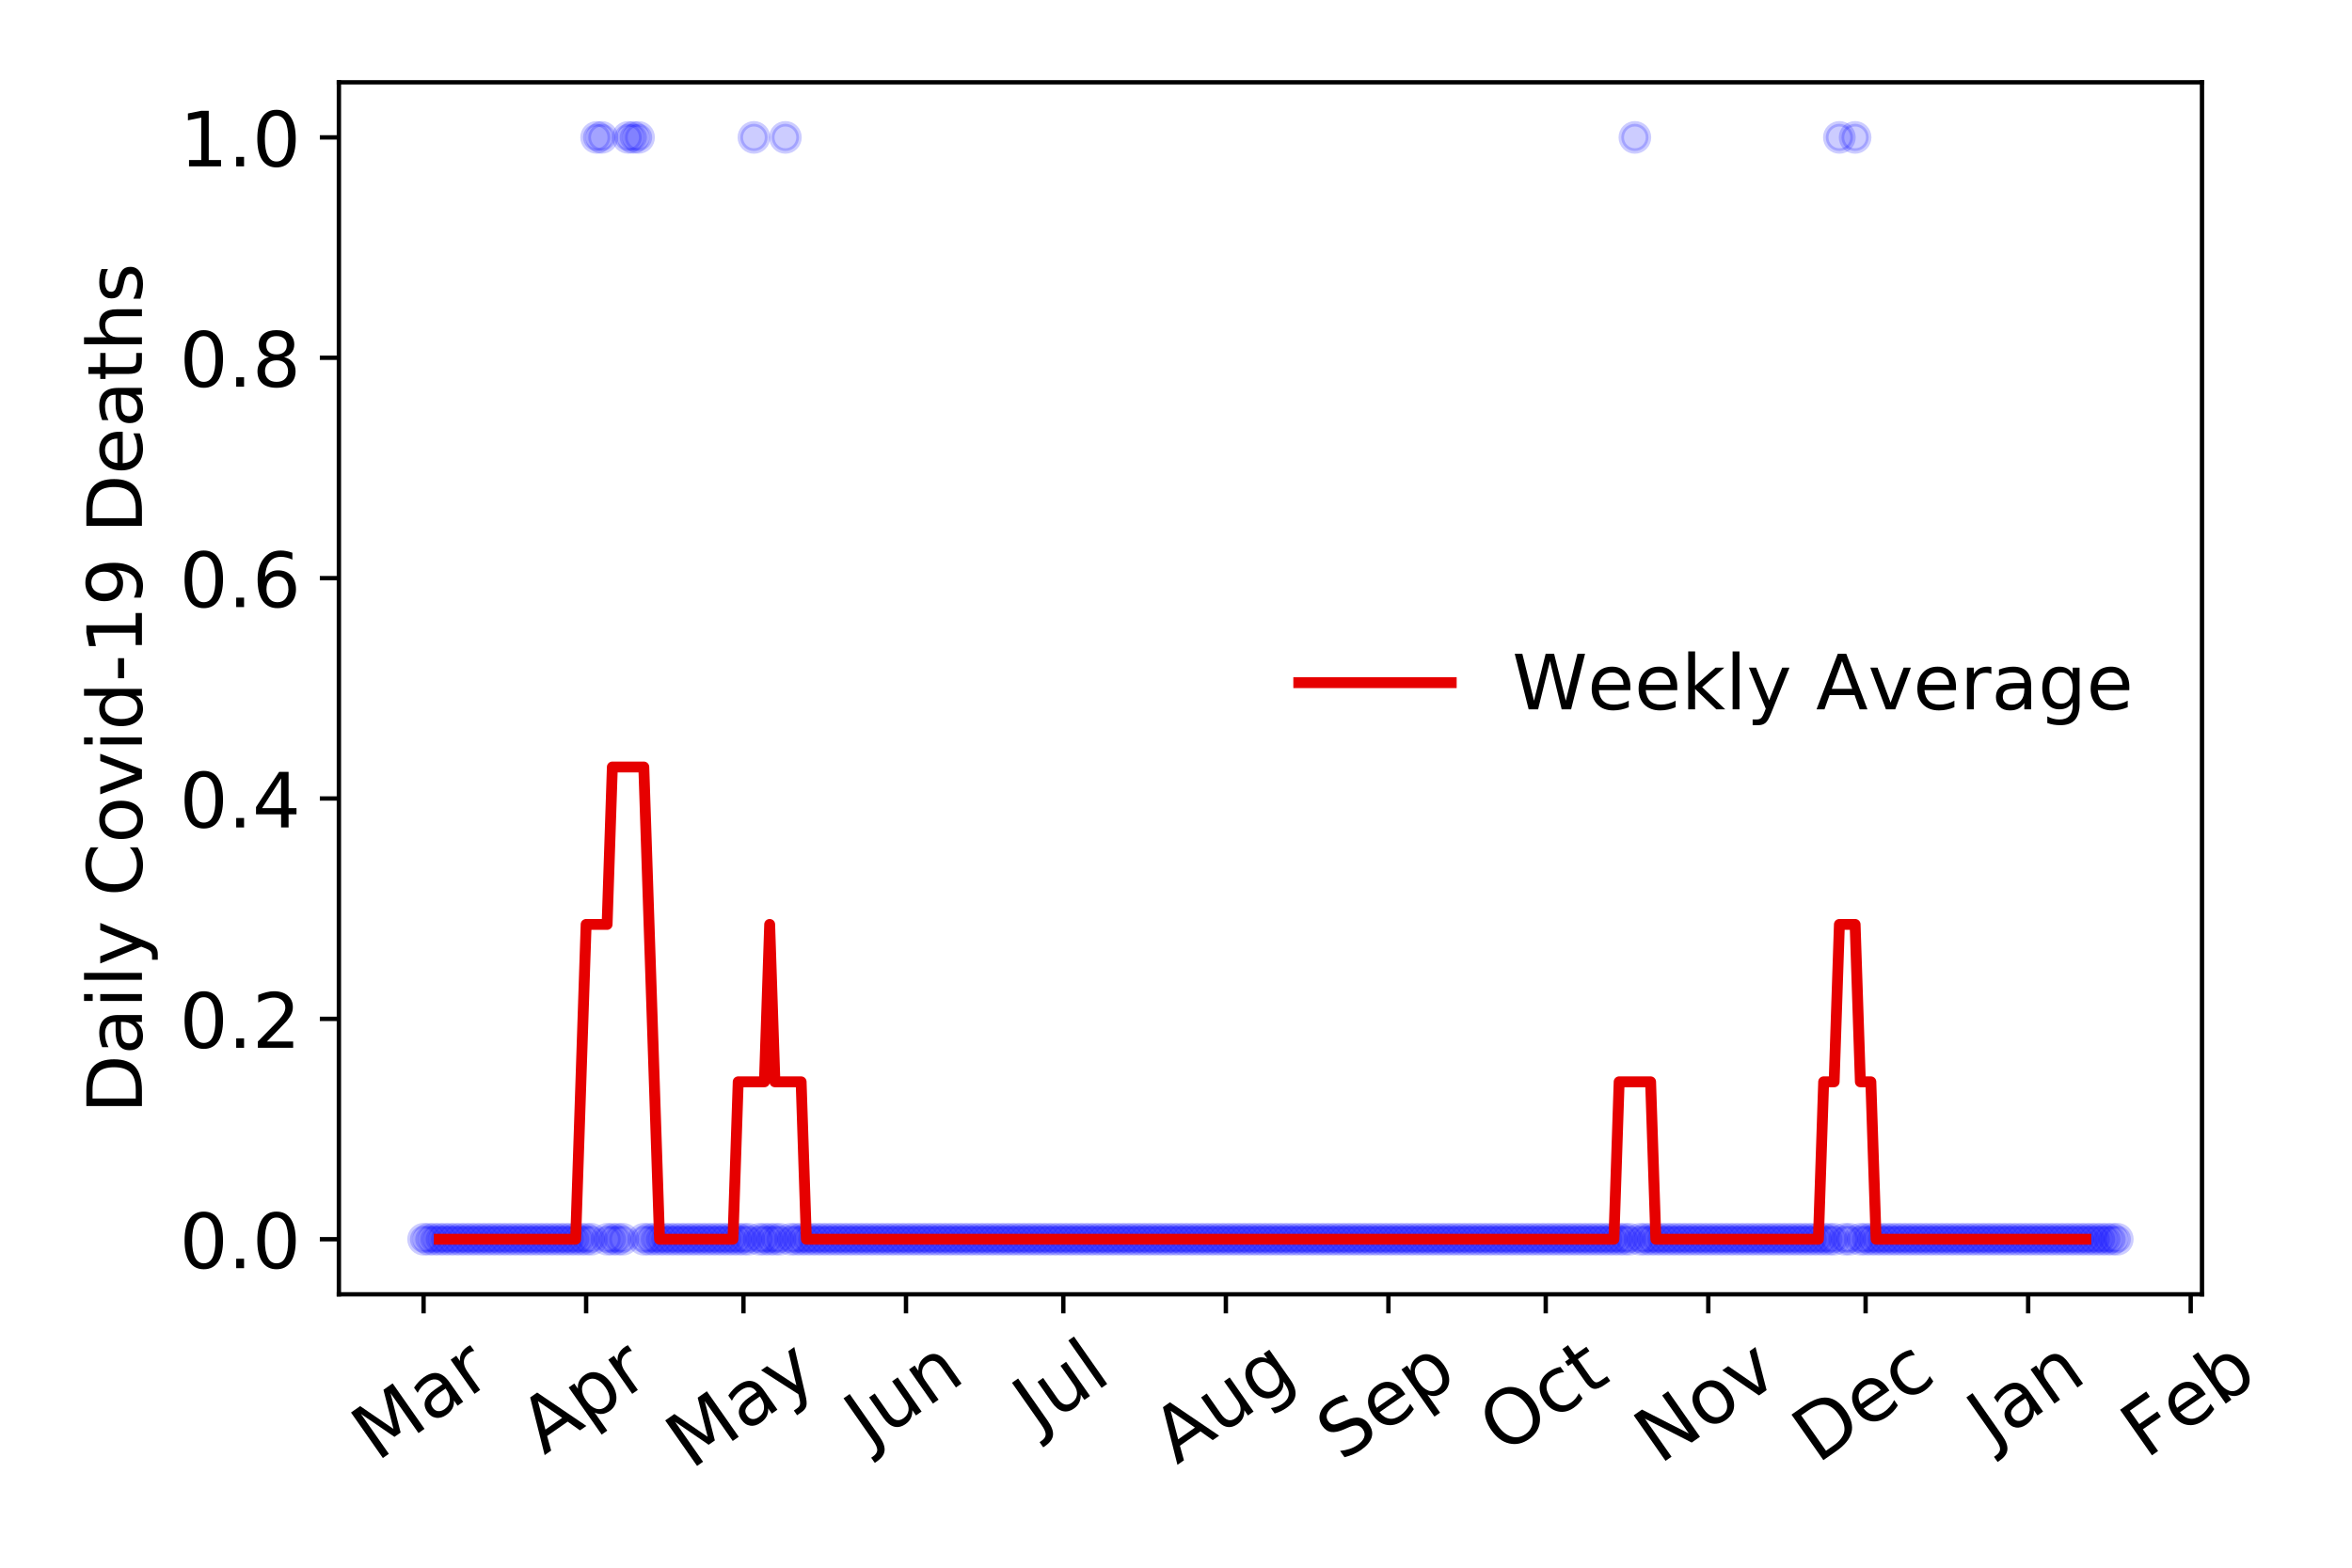 <?xml version="1.0" encoding="utf-8" standalone="no"?>
<!DOCTYPE svg PUBLIC "-//W3C//DTD SVG 1.1//EN"
  "http://www.w3.org/Graphics/SVG/1.1/DTD/svg11.dtd">
<!-- Created with matplotlib (https://matplotlib.org/) -->
<svg height="288pt" version="1.1" viewBox="0 0 432 288" width="432pt" xmlns="http://www.w3.org/2000/svg" xmlns:xlink="http://www.w3.org/1999/xlink">
 <defs>
  <style type="text/css">
*{stroke-linecap:butt;stroke-linejoin:round;}
  </style>
 </defs>
 <g id="figure_1">
  <g id="patch_1">
   <path d="M 0 288 
L 432 288 
L 432 0 
L 0 0 
z
" style="fill:#ffffff;"/>
  </g>
  <g id="axes_1">
   <g id="patch_2">
    <path d="M 62.245 237.778 
L 404.447 237.778 
L 404.447 15.12 
L 62.245 15.12 
z
" style="fill:#ffffff;"/>
   </g>
   <g id="matplotlib.axis_1">
    <g id="xtick_1">
     <g id="line2d_1">
      <defs>
       <path d="M 0 0 
L 0 3.5 
" id="m5c98b97b68" style="stroke:#000000;stroke-width:0.8;"/>
      </defs>
      <g>
       <use style="stroke:#000000;stroke-width:0.8;" x="77.8" xlink:href="#m5c98b97b68" y="237.778"/>
      </g>
     </g>
     <g id="text_1">
      <!-- Mar -->
      <defs>
       <path d="M 9.812 72.906 
L 24.516 72.906 
L 43.109 23.297 
L 61.812 72.906 
L 76.516 72.906 
L 76.516 0 
L 66.891 0 
L 66.891 64.016 
L 48.094 14.016 
L 38.188 14.016 
L 19.391 64.016 
L 19.391 0 
L 9.812 0 
z
" id="DejaVuSans-77"/>
       <path d="M 34.281 27.484 
Q 23.391 27.484 19.188 25 
Q 14.984 22.516 14.984 16.5 
Q 14.984 11.719 18.141 8.906 
Q 21.297 6.109 26.703 6.109 
Q 34.188 6.109 38.703 11.406 
Q 43.219 16.703 43.219 25.484 
L 43.219 27.484 
z
M 52.203 31.203 
L 52.203 0 
L 43.219 0 
L 43.219 8.297 
Q 40.141 3.328 35.547 0.953 
Q 30.953 -1.422 24.312 -1.422 
Q 15.922 -1.422 10.953 3.297 
Q 6 8.016 6 15.922 
Q 6 25.141 12.172 29.828 
Q 18.359 34.516 30.609 34.516 
L 43.219 34.516 
L 43.219 35.406 
Q 43.219 41.609 39.141 45 
Q 35.062 48.391 27.688 48.391 
Q 23 48.391 18.547 47.266 
Q 14.109 46.141 10.016 43.891 
L 10.016 52.203 
Q 14.938 54.109 19.578 55.047 
Q 24.219 56 28.609 56 
Q 40.484 56 46.344 49.844 
Q 52.203 43.703 52.203 31.203 
z
" id="DejaVuSans-97"/>
       <path d="M 41.109 46.297 
Q 39.594 47.172 37.812 47.578 
Q 36.031 48 33.891 48 
Q 26.266 48 22.188 43.047 
Q 18.109 38.094 18.109 28.812 
L 18.109 0 
L 9.078 0 
L 9.078 54.688 
L 18.109 54.688 
L 18.109 46.188 
Q 20.953 51.172 25.484 53.578 
Q 30.031 56 36.531 56 
Q 37.453 56 38.578 55.875 
Q 39.703 55.766 41.062 55.516 
z
" id="DejaVuSans-114"/>
      </defs>
      <g transform="translate(69.197 268.643)rotate(-35)scale(0.14 -0.14)">
       <use xlink:href="#DejaVuSans-77"/>
       <use x="86.279" xlink:href="#DejaVuSans-97"/>
       <use x="147.559" xlink:href="#DejaVuSans-114"/>
      </g>
     </g>
    </g>
    <g id="xtick_2">
     <g id="line2d_2">
      <g>
       <use style="stroke:#000000;stroke-width:0.8;" x="107.657" xlink:href="#m5c98b97b68" y="237.778"/>
      </g>
     </g>
     <g id="text_2">
      <!-- Apr -->
      <defs>
       <path d="M 34.188 63.188 
L 20.797 26.906 
L 47.609 26.906 
z
M 28.609 72.906 
L 39.797 72.906 
L 67.578 0 
L 57.328 0 
L 50.688 18.703 
L 17.828 18.703 
L 11.188 0 
L 0.781 0 
z
" id="DejaVuSans-65"/>
       <path d="M 18.109 8.203 
L 18.109 -20.797 
L 9.078 -20.797 
L 9.078 54.688 
L 18.109 54.688 
L 18.109 46.391 
Q 20.953 51.266 25.266 53.625 
Q 29.594 56 35.594 56 
Q 45.562 56 51.781 48.094 
Q 58.016 40.188 58.016 27.297 
Q 58.016 14.406 51.781 6.484 
Q 45.562 -1.422 35.594 -1.422 
Q 29.594 -1.422 25.266 0.953 
Q 20.953 3.328 18.109 8.203 
z
M 48.688 27.297 
Q 48.688 37.203 44.609 42.844 
Q 40.531 48.484 33.406 48.484 
Q 26.266 48.484 22.188 42.844 
Q 18.109 37.203 18.109 27.297 
Q 18.109 17.391 22.188 11.75 
Q 26.266 6.109 33.406 6.109 
Q 40.531 6.109 44.609 11.75 
Q 48.688 17.391 48.688 27.297 
z
" id="DejaVuSans-112"/>
      </defs>
      <g transform="translate(99.953 267.384)rotate(-35)scale(0.14 -0.14)">
       <use xlink:href="#DejaVuSans-65"/>
       <use x="68.408" xlink:href="#DejaVuSans-112"/>
       <use x="131.885" xlink:href="#DejaVuSans-114"/>
      </g>
     </g>
    </g>
    <g id="xtick_3">
     <g id="line2d_3">
      <g>
       <use style="stroke:#000000;stroke-width:0.8;" x="136.551" xlink:href="#m5c98b97b68" y="237.778"/>
      </g>
     </g>
     <g id="text_3">
      <!-- May -->
      <defs>
       <path d="M 32.172 -5.078 
Q 28.375 -14.844 24.75 -17.812 
Q 21.141 -20.797 15.094 -20.797 
L 7.906 -20.797 
L 7.906 -13.281 
L 13.188 -13.281 
Q 16.891 -13.281 18.938 -11.516 
Q 21 -9.766 23.484 -3.219 
L 25.094 0.875 
L 2.984 54.688 
L 12.5 54.688 
L 29.594 11.922 
L 46.688 54.688 
L 56.203 54.688 
z
" id="DejaVuSans-121"/>
      </defs>
      <g transform="translate(126.911 270.094)rotate(-35)scale(0.14 -0.14)">
       <use xlink:href="#DejaVuSans-77"/>
       <use x="86.279" xlink:href="#DejaVuSans-97"/>
       <use x="147.559" xlink:href="#DejaVuSans-121"/>
      </g>
     </g>
    </g>
    <g id="xtick_4">
     <g id="line2d_4">
      <g>
       <use style="stroke:#000000;stroke-width:0.8;" x="166.408" xlink:href="#m5c98b97b68" y="237.778"/>
      </g>
     </g>
     <g id="text_4">
      <!-- Jun -->
      <defs>
       <path d="M 9.812 72.906 
L 19.672 72.906 
L 19.672 5.078 
Q 19.672 -8.109 14.672 -14.062 
Q 9.672 -20.016 -1.422 -20.016 
L -5.172 -20.016 
L -5.172 -11.719 
L -2.094 -11.719 
Q 4.438 -11.719 7.125 -8.047 
Q 9.812 -4.391 9.812 5.078 
z
" id="DejaVuSans-74"/>
       <path d="M 8.5 21.578 
L 8.5 54.688 
L 17.484 54.688 
L 17.484 21.922 
Q 17.484 14.156 20.5 10.266 
Q 23.531 6.391 29.594 6.391 
Q 36.859 6.391 41.078 11.031 
Q 45.312 15.672 45.312 23.688 
L 45.312 54.688 
L 54.297 54.688 
L 54.297 0 
L 45.312 0 
L 45.312 8.406 
Q 42.047 3.422 37.719 1 
Q 33.406 -1.422 27.688 -1.422 
Q 18.266 -1.422 13.375 4.438 
Q 8.5 10.297 8.5 21.578 
z
M 31.109 56 
z
" id="DejaVuSans-117"/>
       <path d="M 54.891 33.016 
L 54.891 0 
L 45.906 0 
L 45.906 32.719 
Q 45.906 40.484 42.875 44.328 
Q 39.844 48.188 33.797 48.188 
Q 26.516 48.188 22.312 43.547 
Q 18.109 38.922 18.109 30.906 
L 18.109 0 
L 9.078 0 
L 9.078 54.688 
L 18.109 54.688 
L 18.109 46.188 
Q 21.344 51.125 25.703 53.562 
Q 30.078 56 35.797 56 
Q 45.219 56 50.047 50.172 
Q 54.891 44.344 54.891 33.016 
z
" id="DejaVuSans-110"/>
      </defs>
      <g transform="translate(159.664 266.039)rotate(-35)scale(0.14 -0.14)">
       <use xlink:href="#DejaVuSans-74"/>
       <use x="29.492" xlink:href="#DejaVuSans-117"/>
       <use x="92.871" xlink:href="#DejaVuSans-110"/>
      </g>
     </g>
    </g>
    <g id="xtick_5">
     <g id="line2d_5">
      <g>
       <use style="stroke:#000000;stroke-width:0.8;" x="195.302" xlink:href="#m5c98b97b68" y="237.778"/>
      </g>
     </g>
     <g id="text_5">
      <!-- Jul -->
      <defs>
       <path d="M 9.422 75.984 
L 18.406 75.984 
L 18.406 0 
L 9.422 0 
z
" id="DejaVuSans-108"/>
      </defs>
      <g transform="translate(190.599 263.181)rotate(-35)scale(0.14 -0.14)">
       <use xlink:href="#DejaVuSans-74"/>
       <use x="29.492" xlink:href="#DejaVuSans-117"/>
       <use x="92.871" xlink:href="#DejaVuSans-108"/>
      </g>
     </g>
    </g>
    <g id="xtick_6">
     <g id="line2d_6">
      <g>
       <use style="stroke:#000000;stroke-width:0.8;" x="225.159" xlink:href="#m5c98b97b68" y="237.778"/>
      </g>
     </g>
     <g id="text_6">
      <!-- Aug -->
      <defs>
       <path d="M 45.406 27.984 
Q 45.406 37.75 41.375 43.109 
Q 37.359 48.484 30.078 48.484 
Q 22.859 48.484 18.828 43.109 
Q 14.797 37.75 14.797 27.984 
Q 14.797 18.266 18.828 12.891 
Q 22.859 7.516 30.078 7.516 
Q 37.359 7.516 41.375 12.891 
Q 45.406 18.266 45.406 27.984 
z
M 54.391 6.781 
Q 54.391 -7.172 48.188 -13.984 
Q 42 -20.797 29.203 -20.797 
Q 24.469 -20.797 20.266 -20.094 
Q 16.062 -19.391 12.109 -17.922 
L 12.109 -9.188 
Q 16.062 -11.328 19.922 -12.344 
Q 23.781 -13.375 27.781 -13.375 
Q 36.625 -13.375 41.016 -8.766 
Q 45.406 -4.156 45.406 5.172 
L 45.406 9.625 
Q 42.625 4.781 38.281 2.391 
Q 33.938 0 27.875 0 
Q 17.828 0 11.672 7.656 
Q 5.516 15.328 5.516 27.984 
Q 5.516 40.672 11.672 48.328 
Q 17.828 56 27.875 56 
Q 33.938 56 38.281 53.609 
Q 42.625 51.219 45.406 46.391 
L 45.406 54.688 
L 54.391 54.688 
z
" id="DejaVuSans-103"/>
      </defs>
      <g transform="translate(216.178 269.172)rotate(-35)scale(0.14 -0.14)">
       <use xlink:href="#DejaVuSans-65"/>
       <use x="68.408" xlink:href="#DejaVuSans-117"/>
       <use x="131.787" xlink:href="#DejaVuSans-103"/>
      </g>
     </g>
    </g>
    <g id="xtick_7">
     <g id="line2d_7">
      <g>
       <use style="stroke:#000000;stroke-width:0.8;" x="255.016" xlink:href="#m5c98b97b68" y="237.778"/>
      </g>
     </g>
     <g id="text_7">
      <!-- Sep -->
      <defs>
       <path d="M 53.516 70.516 
L 53.516 60.891 
Q 47.906 63.578 42.922 64.891 
Q 37.938 66.219 33.297 66.219 
Q 25.25 66.219 20.875 63.094 
Q 16.5 59.969 16.5 54.203 
Q 16.5 49.359 19.406 46.891 
Q 22.312 44.438 30.422 42.922 
L 36.375 41.703 
Q 47.406 39.594 52.656 34.297 
Q 57.906 29 57.906 20.125 
Q 57.906 9.516 50.797 4.047 
Q 43.703 -1.422 29.984 -1.422 
Q 24.812 -1.422 18.969 -0.25 
Q 13.141 0.922 6.891 3.219 
L 6.891 13.375 
Q 12.891 10.016 18.656 8.297 
Q 24.422 6.594 29.984 6.594 
Q 38.422 6.594 43.016 9.906 
Q 47.609 13.234 47.609 19.391 
Q 47.609 24.75 44.312 27.781 
Q 41.016 30.812 33.5 32.328 
L 27.484 33.5 
Q 16.453 35.688 11.516 40.375 
Q 6.594 45.062 6.594 53.422 
Q 6.594 63.094 13.406 68.656 
Q 20.219 74.219 32.172 74.219 
Q 37.312 74.219 42.625 73.281 
Q 47.953 72.359 53.516 70.516 
z
" id="DejaVuSans-83"/>
       <path d="M 56.203 29.594 
L 56.203 25.203 
L 14.891 25.203 
Q 15.484 15.922 20.484 11.062 
Q 25.484 6.203 34.422 6.203 
Q 39.594 6.203 44.453 7.469 
Q 49.312 8.734 54.109 11.281 
L 54.109 2.781 
Q 49.266 0.734 44.188 -0.344 
Q 39.109 -1.422 33.891 -1.422 
Q 20.797 -1.422 13.156 6.188 
Q 5.516 13.812 5.516 26.812 
Q 5.516 40.234 12.766 48.109 
Q 20.016 56 32.328 56 
Q 43.359 56 49.781 48.891 
Q 56.203 41.797 56.203 29.594 
z
M 47.219 32.234 
Q 47.125 39.594 43.094 43.984 
Q 39.062 48.391 32.422 48.391 
Q 24.906 48.391 20.391 44.141 
Q 15.875 39.891 15.188 32.172 
z
" id="DejaVuSans-101"/>
      </defs>
      <g transform="translate(246.423 268.629)rotate(-35)scale(0.14 -0.14)">
       <use xlink:href="#DejaVuSans-83"/>
       <use x="63.477" xlink:href="#DejaVuSans-101"/>
       <use x="125" xlink:href="#DejaVuSans-112"/>
      </g>
     </g>
    </g>
    <g id="xtick_8">
     <g id="line2d_8">
      <g>
       <use style="stroke:#000000;stroke-width:0.8;" x="283.91" xlink:href="#m5c98b97b68" y="237.778"/>
      </g>
     </g>
     <g id="text_8">
      <!-- Oct -->
      <defs>
       <path d="M 39.406 66.219 
Q 28.656 66.219 22.328 58.203 
Q 16.016 50.203 16.016 36.375 
Q 16.016 22.609 22.328 14.594 
Q 28.656 6.594 39.406 6.594 
Q 50.141 6.594 56.422 14.594 
Q 62.703 22.609 62.703 36.375 
Q 62.703 50.203 56.422 58.203 
Q 50.141 66.219 39.406 66.219 
z
M 39.406 74.219 
Q 54.734 74.219 63.906 63.938 
Q 73.094 53.656 73.094 36.375 
Q 73.094 19.141 63.906 8.859 
Q 54.734 -1.422 39.406 -1.422 
Q 24.031 -1.422 14.812 8.828 
Q 5.609 19.094 5.609 36.375 
Q 5.609 53.656 14.812 63.938 
Q 24.031 74.219 39.406 74.219 
z
" id="DejaVuSans-79"/>
       <path d="M 48.781 52.594 
L 48.781 44.188 
Q 44.969 46.297 41.141 47.344 
Q 37.312 48.391 33.406 48.391 
Q 24.656 48.391 19.812 42.844 
Q 14.984 37.312 14.984 27.297 
Q 14.984 17.281 19.812 11.734 
Q 24.656 6.203 33.406 6.203 
Q 37.312 6.203 41.141 7.25 
Q 44.969 8.297 48.781 10.406 
L 48.781 2.094 
Q 45.016 0.344 40.984 -0.531 
Q 36.969 -1.422 32.422 -1.422 
Q 20.062 -1.422 12.781 6.344 
Q 5.516 14.109 5.516 27.297 
Q 5.516 40.672 12.859 48.328 
Q 20.219 56 33.016 56 
Q 37.156 56 41.109 55.141 
Q 45.062 54.297 48.781 52.594 
z
" id="DejaVuSans-99"/>
       <path d="M 18.312 70.219 
L 18.312 54.688 
L 36.812 54.688 
L 36.812 47.703 
L 18.312 47.703 
L 18.312 18.016 
Q 18.312 11.328 20.141 9.422 
Q 21.969 7.516 27.594 7.516 
L 36.812 7.516 
L 36.812 0 
L 27.594 0 
Q 17.188 0 13.234 3.875 
Q 9.281 7.766 9.281 18.016 
L 9.281 47.703 
L 2.688 47.703 
L 2.688 54.688 
L 9.281 54.688 
L 9.281 70.219 
z
" id="DejaVuSans-116"/>
      </defs>
      <g transform="translate(276.212 267.377)rotate(-35)scale(0.14 -0.14)">
       <use xlink:href="#DejaVuSans-79"/>
       <use x="78.711" xlink:href="#DejaVuSans-99"/>
       <use x="133.691" xlink:href="#DejaVuSans-116"/>
      </g>
     </g>
    </g>
    <g id="xtick_9">
     <g id="line2d_9">
      <g>
       <use style="stroke:#000000;stroke-width:0.8;" x="313.768" xlink:href="#m5c98b97b68" y="237.778"/>
      </g>
     </g>
     <g id="text_9">
      <!-- Nov -->
      <defs>
       <path d="M 9.812 72.906 
L 23.094 72.906 
L 55.422 11.922 
L 55.422 72.906 
L 64.984 72.906 
L 64.984 0 
L 51.703 0 
L 19.391 60.984 
L 19.391 0 
L 9.812 0 
z
" id="DejaVuSans-78"/>
       <path d="M 30.609 48.391 
Q 23.391 48.391 19.188 42.75 
Q 14.984 37.109 14.984 27.297 
Q 14.984 17.484 19.156 11.844 
Q 23.344 6.203 30.609 6.203 
Q 37.797 6.203 41.984 11.859 
Q 46.188 17.531 46.188 27.297 
Q 46.188 37.016 41.984 42.703 
Q 37.797 48.391 30.609 48.391 
z
M 30.609 56 
Q 42.328 56 49.016 48.375 
Q 55.719 40.766 55.719 27.297 
Q 55.719 13.875 49.016 6.219 
Q 42.328 -1.422 30.609 -1.422 
Q 18.844 -1.422 12.172 6.219 
Q 5.516 13.875 5.516 27.297 
Q 5.516 40.766 12.172 48.375 
Q 18.844 56 30.609 56 
z
" id="DejaVuSans-111"/>
       <path d="M 2.984 54.688 
L 12.5 54.688 
L 29.594 8.797 
L 46.688 54.688 
L 56.203 54.688 
L 35.688 0 
L 23.484 0 
z
" id="DejaVuSans-118"/>
      </defs>
      <g transform="translate(304.791 269.166)rotate(-35)scale(0.14 -0.14)">
       <use xlink:href="#DejaVuSans-78"/>
       <use x="74.805" xlink:href="#DejaVuSans-111"/>
       <use x="135.986" xlink:href="#DejaVuSans-118"/>
      </g>
     </g>
    </g>
    <g id="xtick_10">
     <g id="line2d_10">
      <g>
       <use style="stroke:#000000;stroke-width:0.8;" x="342.662" xlink:href="#m5c98b97b68" y="237.778"/>
      </g>
     </g>
     <g id="text_10">
      <!-- Dec -->
      <defs>
       <path d="M 19.672 64.797 
L 19.672 8.109 
L 31.594 8.109 
Q 46.688 8.109 53.688 14.938 
Q 60.688 21.781 60.688 36.531 
Q 60.688 51.172 53.688 57.984 
Q 46.688 64.797 31.594 64.797 
z
M 9.812 72.906 
L 30.078 72.906 
Q 51.266 72.906 61.172 64.094 
Q 71.094 55.281 71.094 36.531 
Q 71.094 17.672 61.125 8.828 
Q 51.172 0 30.078 0 
L 9.812 0 
z
" id="DejaVuSans-68"/>
      </defs>
      <g transform="translate(333.781 269.032)rotate(-35)scale(0.14 -0.14)">
       <use xlink:href="#DejaVuSans-68"/>
       <use x="77.002" xlink:href="#DejaVuSans-101"/>
       <use x="138.525" xlink:href="#DejaVuSans-99"/>
      </g>
     </g>
    </g>
    <g id="xtick_11">
     <g id="line2d_11">
      <g>
       <use style="stroke:#000000;stroke-width:0.8;" x="372.519" xlink:href="#m5c98b97b68" y="237.778"/>
      </g>
     </g>
     <g id="text_11">
      <!-- Jan -->
      <g transform="translate(365.895 265.871)rotate(-35)scale(0.14 -0.14)">
       <use xlink:href="#DejaVuSans-74"/>
       <use x="29.492" xlink:href="#DejaVuSans-97"/>
       <use x="90.771" xlink:href="#DejaVuSans-110"/>
      </g>
     </g>
    </g>
    <g id="xtick_12">
     <g id="line2d_12">
      <g>
       <use style="stroke:#000000;stroke-width:0.8;" x="402.376" xlink:href="#m5c98b97b68" y="237.778"/>
      </g>
     </g>
     <g id="text_12">
      <!-- Feb -->
      <defs>
       <path d="M 9.812 72.906 
L 51.703 72.906 
L 51.703 64.594 
L 19.672 64.594 
L 19.672 43.109 
L 48.578 43.109 
L 48.578 34.812 
L 19.672 34.812 
L 19.672 0 
L 9.812 0 
z
" id="DejaVuSans-70"/>
       <path d="M 48.688 27.297 
Q 48.688 37.203 44.609 42.844 
Q 40.531 48.484 33.406 48.484 
Q 26.266 48.484 22.188 42.844 
Q 18.109 37.203 18.109 27.297 
Q 18.109 17.391 22.188 11.75 
Q 26.266 6.109 33.406 6.109 
Q 40.531 6.109 44.609 11.75 
Q 48.688 17.391 48.688 27.297 
z
M 18.109 46.391 
Q 20.953 51.266 25.266 53.625 
Q 29.594 56 35.594 56 
Q 45.562 56 51.781 48.094 
Q 58.016 40.188 58.016 27.297 
Q 58.016 14.406 51.781 6.484 
Q 45.562 -1.422 35.594 -1.422 
Q 29.594 -1.422 25.266 0.953 
Q 20.953 3.328 18.109 8.203 
L 18.109 0 
L 9.078 0 
L 9.078 75.984 
L 18.109 75.984 
z
" id="DejaVuSans-98"/>
      </defs>
      <g transform="translate(394.13 268.143)rotate(-35)scale(0.14 -0.14)">
       <use xlink:href="#DejaVuSans-70"/>
       <use x="57.441" xlink:href="#DejaVuSans-101"/>
       <use x="118.965" xlink:href="#DejaVuSans-98"/>
      </g>
     </g>
    </g>
   </g>
   <g id="matplotlib.axis_2">
    <g id="ytick_1">
     <g id="line2d_13">
      <defs>
       <path d="M 0 0 
L -3.5 0 
" id="m03099557b6" style="stroke:#000000;stroke-width:0.8;"/>
      </defs>
      <g>
       <use style="stroke:#000000;stroke-width:0.8;" x="62.245" xlink:href="#m03099557b6" y="227.657"/>
      </g>
     </g>
     <g id="text_13">
      <!-- 0.0 -->
      <defs>
       <path d="M 31.781 66.406 
Q 24.172 66.406 20.328 58.906 
Q 16.5 51.422 16.5 36.375 
Q 16.5 21.391 20.328 13.891 
Q 24.172 6.391 31.781 6.391 
Q 39.453 6.391 43.281 13.891 
Q 47.125 21.391 47.125 36.375 
Q 47.125 51.422 43.281 58.906 
Q 39.453 66.406 31.781 66.406 
z
M 31.781 74.219 
Q 44.047 74.219 50.516 64.516 
Q 56.984 54.828 56.984 36.375 
Q 56.984 17.969 50.516 8.266 
Q 44.047 -1.422 31.781 -1.422 
Q 19.531 -1.422 13.062 8.266 
Q 6.594 17.969 6.594 36.375 
Q 6.594 54.828 13.062 64.516 
Q 19.531 74.219 31.781 74.219 
z
" id="DejaVuSans-48"/>
       <path d="M 10.688 12.406 
L 21 12.406 
L 21 0 
L 10.688 0 
z
" id="DejaVuSans-46"/>
      </defs>
      <g transform="translate(32.981 232.976)scale(0.14 -0.14)">
       <use xlink:href="#DejaVuSans-48"/>
       <use x="63.623" xlink:href="#DejaVuSans-46"/>
       <use x="95.41" xlink:href="#DejaVuSans-48"/>
      </g>
     </g>
    </g>
    <g id="ytick_2">
     <g id="line2d_14">
      <g>
       <use style="stroke:#000000;stroke-width:0.8;" x="62.245" xlink:href="#m03099557b6" y="187.174"/>
      </g>
     </g>
     <g id="text_14">
      <!-- 0.2 -->
      <defs>
       <path d="M 19.188 8.297 
L 53.609 8.297 
L 53.609 0 
L 7.328 0 
L 7.328 8.297 
Q 12.938 14.109 22.625 23.891 
Q 32.328 33.688 34.812 36.531 
Q 39.547 41.844 41.422 45.531 
Q 43.312 49.219 43.312 52.781 
Q 43.312 58.594 39.234 62.25 
Q 35.156 65.922 28.609 65.922 
Q 23.969 65.922 18.812 64.312 
Q 13.672 62.703 7.812 59.422 
L 7.812 69.391 
Q 13.766 71.781 18.938 73 
Q 24.125 74.219 28.422 74.219 
Q 39.75 74.219 46.484 68.547 
Q 53.219 62.891 53.219 53.422 
Q 53.219 48.922 51.531 44.891 
Q 49.859 40.875 45.406 35.406 
Q 44.188 33.984 37.641 27.219 
Q 31.109 20.453 19.188 8.297 
z
" id="DejaVuSans-50"/>
      </defs>
      <g transform="translate(32.981 192.493)scale(0.14 -0.14)">
       <use xlink:href="#DejaVuSans-48"/>
       <use x="63.623" xlink:href="#DejaVuSans-46"/>
       <use x="95.41" xlink:href="#DejaVuSans-50"/>
      </g>
     </g>
    </g>
    <g id="ytick_3">
     <g id="line2d_15">
      <g>
       <use style="stroke:#000000;stroke-width:0.8;" x="62.245" xlink:href="#m03099557b6" y="146.691"/>
      </g>
     </g>
     <g id="text_15">
      <!-- 0.4 -->
      <defs>
       <path d="M 37.797 64.312 
L 12.891 25.391 
L 37.797 25.391 
z
M 35.203 72.906 
L 47.609 72.906 
L 47.609 25.391 
L 58.016 25.391 
L 58.016 17.188 
L 47.609 17.188 
L 47.609 0 
L 37.797 0 
L 37.797 17.188 
L 4.891 17.188 
L 4.891 26.703 
z
" id="DejaVuSans-52"/>
      </defs>
      <g transform="translate(32.981 152.01)scale(0.14 -0.14)">
       <use xlink:href="#DejaVuSans-48"/>
       <use x="63.623" xlink:href="#DejaVuSans-46"/>
       <use x="95.41" xlink:href="#DejaVuSans-52"/>
      </g>
     </g>
    </g>
    <g id="ytick_4">
     <g id="line2d_16">
      <g>
       <use style="stroke:#000000;stroke-width:0.8;" x="62.245" xlink:href="#m03099557b6" y="106.207"/>
      </g>
     </g>
     <g id="text_16">
      <!-- 0.6 -->
      <defs>
       <path d="M 33.016 40.375 
Q 26.375 40.375 22.484 35.828 
Q 18.609 31.297 18.609 23.391 
Q 18.609 15.531 22.484 10.953 
Q 26.375 6.391 33.016 6.391 
Q 39.656 6.391 43.531 10.953 
Q 47.406 15.531 47.406 23.391 
Q 47.406 31.297 43.531 35.828 
Q 39.656 40.375 33.016 40.375 
z
M 52.594 71.297 
L 52.594 62.312 
Q 48.875 64.062 45.094 64.984 
Q 41.312 65.922 37.594 65.922 
Q 27.828 65.922 22.672 59.328 
Q 17.531 52.734 16.797 39.406 
Q 19.672 43.656 24.016 45.922 
Q 28.375 48.188 33.594 48.188 
Q 44.578 48.188 50.953 41.516 
Q 57.328 34.859 57.328 23.391 
Q 57.328 12.156 50.688 5.359 
Q 44.047 -1.422 33.016 -1.422 
Q 20.359 -1.422 13.672 8.266 
Q 6.984 17.969 6.984 36.375 
Q 6.984 53.656 15.188 63.938 
Q 23.391 74.219 37.203 74.219 
Q 40.922 74.219 44.703 73.484 
Q 48.484 72.75 52.594 71.297 
z
" id="DejaVuSans-54"/>
      </defs>
      <g transform="translate(32.981 111.526)scale(0.14 -0.14)">
       <use xlink:href="#DejaVuSans-48"/>
       <use x="63.623" xlink:href="#DejaVuSans-46"/>
       <use x="95.41" xlink:href="#DejaVuSans-54"/>
      </g>
     </g>
    </g>
    <g id="ytick_5">
     <g id="line2d_17">
      <g>
       <use style="stroke:#000000;stroke-width:0.8;" x="62.245" xlink:href="#m03099557b6" y="65.724"/>
      </g>
     </g>
     <g id="text_17">
      <!-- 0.8 -->
      <defs>
       <path d="M 31.781 34.625 
Q 24.75 34.625 20.719 30.859 
Q 16.703 27.094 16.703 20.516 
Q 16.703 13.922 20.719 10.156 
Q 24.75 6.391 31.781 6.391 
Q 38.812 6.391 42.859 10.172 
Q 46.922 13.969 46.922 20.516 
Q 46.922 27.094 42.891 30.859 
Q 38.875 34.625 31.781 34.625 
z
M 21.922 38.812 
Q 15.578 40.375 12.031 44.719 
Q 8.5 49.078 8.5 55.328 
Q 8.5 64.062 14.719 69.141 
Q 20.953 74.219 31.781 74.219 
Q 42.672 74.219 48.875 69.141 
Q 55.078 64.062 55.078 55.328 
Q 55.078 49.078 51.531 44.719 
Q 48 40.375 41.703 38.812 
Q 48.828 37.156 52.797 32.312 
Q 56.781 27.484 56.781 20.516 
Q 56.781 9.906 50.312 4.234 
Q 43.844 -1.422 31.781 -1.422 
Q 19.734 -1.422 13.25 4.234 
Q 6.781 9.906 6.781 20.516 
Q 6.781 27.484 10.781 32.312 
Q 14.797 37.156 21.922 38.812 
z
M 18.312 54.391 
Q 18.312 48.734 21.844 45.562 
Q 25.391 42.391 31.781 42.391 
Q 38.141 42.391 41.719 45.562 
Q 45.312 48.734 45.312 54.391 
Q 45.312 60.062 41.719 63.234 
Q 38.141 66.406 31.781 66.406 
Q 25.391 66.406 21.844 63.234 
Q 18.312 60.062 18.312 54.391 
z
" id="DejaVuSans-56"/>
      </defs>
      <g transform="translate(32.981 71.043)scale(0.14 -0.14)">
       <use xlink:href="#DejaVuSans-48"/>
       <use x="63.623" xlink:href="#DejaVuSans-46"/>
       <use x="95.41" xlink:href="#DejaVuSans-56"/>
      </g>
     </g>
    </g>
    <g id="ytick_6">
     <g id="line2d_18">
      <g>
       <use style="stroke:#000000;stroke-width:0.8;" x="62.245" xlink:href="#m03099557b6" y="25.241"/>
      </g>
     </g>
     <g id="text_18">
      <!-- 1.0 -->
      <defs>
       <path d="M 12.406 8.297 
L 28.516 8.297 
L 28.516 63.922 
L 10.984 60.406 
L 10.984 69.391 
L 28.422 72.906 
L 38.281 72.906 
L 38.281 8.297 
L 54.391 8.297 
L 54.391 0 
L 12.406 0 
z
" id="DejaVuSans-49"/>
      </defs>
      <g transform="translate(32.981 30.56)scale(0.14 -0.14)">
       <use xlink:href="#DejaVuSans-49"/>
       <use x="63.623" xlink:href="#DejaVuSans-46"/>
       <use x="95.41" xlink:href="#DejaVuSans-48"/>
      </g>
     </g>
    </g>
    <g id="text_19">
     <!-- Daily Covid-19 Deaths -->
     <defs>
      <path d="M 9.422 54.688 
L 18.406 54.688 
L 18.406 0 
L 9.422 0 
z
M 9.422 75.984 
L 18.406 75.984 
L 18.406 64.594 
L 9.422 64.594 
z
" id="DejaVuSans-105"/>
      <path id="DejaVuSans-32"/>
      <path d="M 64.406 67.281 
L 64.406 56.891 
Q 59.422 61.531 53.781 63.812 
Q 48.141 66.109 41.797 66.109 
Q 29.297 66.109 22.656 58.469 
Q 16.016 50.828 16.016 36.375 
Q 16.016 21.969 22.656 14.328 
Q 29.297 6.688 41.797 6.688 
Q 48.141 6.688 53.781 8.984 
Q 59.422 11.281 64.406 15.922 
L 64.406 5.609 
Q 59.234 2.094 53.438 0.328 
Q 47.656 -1.422 41.219 -1.422 
Q 24.656 -1.422 15.125 8.703 
Q 5.609 18.844 5.609 36.375 
Q 5.609 53.953 15.125 64.078 
Q 24.656 74.219 41.219 74.219 
Q 47.75 74.219 53.531 72.484 
Q 59.328 70.75 64.406 67.281 
z
" id="DejaVuSans-67"/>
      <path d="M 45.406 46.391 
L 45.406 75.984 
L 54.391 75.984 
L 54.391 0 
L 45.406 0 
L 45.406 8.203 
Q 42.578 3.328 38.25 0.953 
Q 33.938 -1.422 27.875 -1.422 
Q 17.969 -1.422 11.734 6.484 
Q 5.516 14.406 5.516 27.297 
Q 5.516 40.188 11.734 48.094 
Q 17.969 56 27.875 56 
Q 33.938 56 38.25 53.625 
Q 42.578 51.266 45.406 46.391 
z
M 14.797 27.297 
Q 14.797 17.391 18.875 11.75 
Q 22.953 6.109 30.078 6.109 
Q 37.203 6.109 41.297 11.75 
Q 45.406 17.391 45.406 27.297 
Q 45.406 37.203 41.297 42.844 
Q 37.203 48.484 30.078 48.484 
Q 22.953 48.484 18.875 42.844 
Q 14.797 37.203 14.797 27.297 
z
" id="DejaVuSans-100"/>
      <path d="M 4.891 31.391 
L 31.203 31.391 
L 31.203 23.391 
L 4.891 23.391 
z
" id="DejaVuSans-45"/>
      <path d="M 10.984 1.516 
L 10.984 10.5 
Q 14.703 8.734 18.5 7.812 
Q 22.312 6.891 25.984 6.891 
Q 35.75 6.891 40.891 13.453 
Q 46.047 20.016 46.781 33.406 
Q 43.953 29.203 39.594 26.953 
Q 35.25 24.703 29.984 24.703 
Q 19.047 24.703 12.672 31.312 
Q 6.297 37.938 6.297 49.422 
Q 6.297 60.641 12.938 67.422 
Q 19.578 74.219 30.609 74.219 
Q 43.266 74.219 49.922 64.516 
Q 56.594 54.828 56.594 36.375 
Q 56.594 19.141 48.406 8.859 
Q 40.234 -1.422 26.422 -1.422 
Q 22.703 -1.422 18.891 -0.688 
Q 15.094 0.047 10.984 1.516 
z
M 30.609 32.422 
Q 37.25 32.422 41.125 36.953 
Q 45.016 41.5 45.016 49.422 
Q 45.016 57.281 41.125 61.844 
Q 37.25 66.406 30.609 66.406 
Q 23.969 66.406 20.094 61.844 
Q 16.219 57.281 16.219 49.422 
Q 16.219 41.5 20.094 36.953 
Q 23.969 32.422 30.609 32.422 
z
" id="DejaVuSans-57"/>
      <path d="M 54.891 33.016 
L 54.891 0 
L 45.906 0 
L 45.906 32.719 
Q 45.906 40.484 42.875 44.328 
Q 39.844 48.188 33.797 48.188 
Q 26.516 48.188 22.312 43.547 
Q 18.109 38.922 18.109 30.906 
L 18.109 0 
L 9.078 0 
L 9.078 75.984 
L 18.109 75.984 
L 18.109 46.188 
Q 21.344 51.125 25.703 53.562 
Q 30.078 56 35.797 56 
Q 45.219 56 50.047 50.172 
Q 54.891 44.344 54.891 33.016 
z
" id="DejaVuSans-104"/>
      <path d="M 44.281 53.078 
L 44.281 44.578 
Q 40.484 46.531 36.375 47.5 
Q 32.281 48.484 27.875 48.484 
Q 21.188 48.484 17.844 46.438 
Q 14.5 44.391 14.5 40.281 
Q 14.5 37.156 16.891 35.375 
Q 19.281 33.594 26.516 31.984 
L 29.594 31.297 
Q 39.156 29.25 43.188 25.516 
Q 47.219 21.781 47.219 15.094 
Q 47.219 7.469 41.188 3.016 
Q 35.156 -1.422 24.609 -1.422 
Q 20.219 -1.422 15.453 -0.562 
Q 10.688 0.297 5.422 2 
L 5.422 11.281 
Q 10.406 8.688 15.234 7.391 
Q 20.062 6.109 24.812 6.109 
Q 31.156 6.109 34.562 8.281 
Q 37.984 10.453 37.984 14.406 
Q 37.984 18.062 35.516 20.016 
Q 33.062 21.969 24.703 23.781 
L 21.578 24.516 
Q 13.234 26.266 9.516 29.906 
Q 5.812 33.547 5.812 39.891 
Q 5.812 47.609 11.281 51.797 
Q 16.75 56 26.812 56 
Q 31.781 56 36.172 55.266 
Q 40.578 54.547 44.281 53.078 
z
" id="DejaVuSans-115"/>
     </defs>
     <g transform="translate(26.069 204.56)rotate(-90)scale(0.14 -0.14)">
      <use xlink:href="#DejaVuSans-68"/>
      <use x="77.002" xlink:href="#DejaVuSans-97"/>
      <use x="138.281" xlink:href="#DejaVuSans-105"/>
      <use x="166.064" xlink:href="#DejaVuSans-108"/>
      <use x="193.848" xlink:href="#DejaVuSans-121"/>
      <use x="253.027" xlink:href="#DejaVuSans-32"/>
      <use x="284.814" xlink:href="#DejaVuSans-67"/>
      <use x="354.639" xlink:href="#DejaVuSans-111"/>
      <use x="415.82" xlink:href="#DejaVuSans-118"/>
      <use x="475" xlink:href="#DejaVuSans-105"/>
      <use x="502.783" xlink:href="#DejaVuSans-100"/>
      <use x="566.26" xlink:href="#DejaVuSans-45"/>
      <use x="602.344" xlink:href="#DejaVuSans-49"/>
      <use x="665.967" xlink:href="#DejaVuSans-57"/>
      <use x="729.59" xlink:href="#DejaVuSans-32"/>
      <use x="761.377" xlink:href="#DejaVuSans-68"/>
      <use x="838.379" xlink:href="#DejaVuSans-101"/>
      <use x="899.902" xlink:href="#DejaVuSans-97"/>
      <use x="961.182" xlink:href="#DejaVuSans-116"/>
      <use x="1000.391" xlink:href="#DejaVuSans-104"/>
      <use x="1063.77" xlink:href="#DejaVuSans-115"/>
     </g>
    </g>
   </g>
   <g id="line2d_19">
    <defs>
     <path d="M 0 2.5 
C 0.663 2.5 1.299 2.237 1.768 1.768 
C 2.237 1.299 2.5 0.663 2.5 0 
C 2.5 -0.663 2.237 -1.299 1.768 -1.768 
C 1.299 -2.237 0.663 -2.5 0 -2.5 
C -0.663 -2.5 -1.299 -2.237 -1.768 -1.768 
C -2.237 -1.299 -2.5 -0.663 -2.5 0 
C -2.5 0.663 -2.237 1.299 -1.768 1.768 
C -1.299 2.237 -0.663 2.5 0 2.5 
z
" id="m6c4353dd54" style="stroke:#0000ff;stroke-opacity:0.2;"/>
    </defs>
    <g clip-path="url(#pa772a8a192)">
     <use style="fill:#0000ff;fill-opacity:0.2;stroke:#0000ff;stroke-opacity:0.2;" x="77.8" xlink:href="#m6c4353dd54" y="227.657"/>
     <use style="fill:#0000ff;fill-opacity:0.2;stroke:#0000ff;stroke-opacity:0.2;" x="78.763" xlink:href="#m6c4353dd54" y="227.657"/>
     <use style="fill:#0000ff;fill-opacity:0.2;stroke:#0000ff;stroke-opacity:0.2;" x="79.726" xlink:href="#m6c4353dd54" y="227.657"/>
     <use style="fill:#0000ff;fill-opacity:0.2;stroke:#0000ff;stroke-opacity:0.2;" x="80.689" xlink:href="#m6c4353dd54" y="227.657"/>
     <use style="fill:#0000ff;fill-opacity:0.2;stroke:#0000ff;stroke-opacity:0.2;" x="81.652" xlink:href="#m6c4353dd54" y="227.657"/>
     <use style="fill:#0000ff;fill-opacity:0.2;stroke:#0000ff;stroke-opacity:0.2;" x="82.615" xlink:href="#m6c4353dd54" y="227.657"/>
     <use style="fill:#0000ff;fill-opacity:0.2;stroke:#0000ff;stroke-opacity:0.2;" x="83.578" xlink:href="#m6c4353dd54" y="227.657"/>
     <use style="fill:#0000ff;fill-opacity:0.2;stroke:#0000ff;stroke-opacity:0.2;" x="84.542" xlink:href="#m6c4353dd54" y="227.657"/>
     <use style="fill:#0000ff;fill-opacity:0.2;stroke:#0000ff;stroke-opacity:0.2;" x="85.505" xlink:href="#m6c4353dd54" y="227.657"/>
     <use style="fill:#0000ff;fill-opacity:0.2;stroke:#0000ff;stroke-opacity:0.2;" x="86.468" xlink:href="#m6c4353dd54" y="227.657"/>
     <use style="fill:#0000ff;fill-opacity:0.2;stroke:#0000ff;stroke-opacity:0.2;" x="87.431" xlink:href="#m6c4353dd54" y="227.657"/>
     <use style="fill:#0000ff;fill-opacity:0.2;stroke:#0000ff;stroke-opacity:0.2;" x="88.394" xlink:href="#m6c4353dd54" y="227.657"/>
     <use style="fill:#0000ff;fill-opacity:0.2;stroke:#0000ff;stroke-opacity:0.2;" x="89.357" xlink:href="#m6c4353dd54" y="227.657"/>
     <use style="fill:#0000ff;fill-opacity:0.2;stroke:#0000ff;stroke-opacity:0.2;" x="90.32" xlink:href="#m6c4353dd54" y="227.657"/>
     <use style="fill:#0000ff;fill-opacity:0.2;stroke:#0000ff;stroke-opacity:0.2;" x="91.284" xlink:href="#m6c4353dd54" y="227.657"/>
     <use style="fill:#0000ff;fill-opacity:0.2;stroke:#0000ff;stroke-opacity:0.2;" x="92.247" xlink:href="#m6c4353dd54" y="227.657"/>
     <use style="fill:#0000ff;fill-opacity:0.2;stroke:#0000ff;stroke-opacity:0.2;" x="93.21" xlink:href="#m6c4353dd54" y="227.657"/>
     <use style="fill:#0000ff;fill-opacity:0.2;stroke:#0000ff;stroke-opacity:0.2;" x="94.173" xlink:href="#m6c4353dd54" y="227.657"/>
     <use style="fill:#0000ff;fill-opacity:0.2;stroke:#0000ff;stroke-opacity:0.2;" x="95.136" xlink:href="#m6c4353dd54" y="227.657"/>
     <use style="fill:#0000ff;fill-opacity:0.2;stroke:#0000ff;stroke-opacity:0.2;" x="96.099" xlink:href="#m6c4353dd54" y="227.657"/>
     <use style="fill:#0000ff;fill-opacity:0.2;stroke:#0000ff;stroke-opacity:0.2;" x="97.062" xlink:href="#m6c4353dd54" y="227.657"/>
     <use style="fill:#0000ff;fill-opacity:0.2;stroke:#0000ff;stroke-opacity:0.2;" x="98.025" xlink:href="#m6c4353dd54" y="227.657"/>
     <use style="fill:#0000ff;fill-opacity:0.2;stroke:#0000ff;stroke-opacity:0.2;" x="98.989" xlink:href="#m6c4353dd54" y="227.657"/>
     <use style="fill:#0000ff;fill-opacity:0.2;stroke:#0000ff;stroke-opacity:0.2;" x="99.952" xlink:href="#m6c4353dd54" y="227.657"/>
     <use style="fill:#0000ff;fill-opacity:0.2;stroke:#0000ff;stroke-opacity:0.2;" x="100.915" xlink:href="#m6c4353dd54" y="227.657"/>
     <use style="fill:#0000ff;fill-opacity:0.2;stroke:#0000ff;stroke-opacity:0.2;" x="101.878" xlink:href="#m6c4353dd54" y="227.657"/>
     <use style="fill:#0000ff;fill-opacity:0.2;stroke:#0000ff;stroke-opacity:0.2;" x="102.841" xlink:href="#m6c4353dd54" y="227.657"/>
     <use style="fill:#0000ff;fill-opacity:0.2;stroke:#0000ff;stroke-opacity:0.2;" x="103.804" xlink:href="#m6c4353dd54" y="227.657"/>
     <use style="fill:#0000ff;fill-opacity:0.2;stroke:#0000ff;stroke-opacity:0.2;" x="104.767" xlink:href="#m6c4353dd54" y="227.657"/>
     <use style="fill:#0000ff;fill-opacity:0.2;stroke:#0000ff;stroke-opacity:0.2;" x="105.731" xlink:href="#m6c4353dd54" y="227.657"/>
     <use style="fill:#0000ff;fill-opacity:0.2;stroke:#0000ff;stroke-opacity:0.2;" x="106.694" xlink:href="#m6c4353dd54" y="227.657"/>
     <use style="fill:#0000ff;fill-opacity:0.2;stroke:#0000ff;stroke-opacity:0.2;" x="107.657" xlink:href="#m6c4353dd54" y="227.657"/>
     <use style="fill:#0000ff;fill-opacity:0.2;stroke:#0000ff;stroke-opacity:0.2;" x="108.62" xlink:href="#m6c4353dd54" y="227.657"/>
     <use style="fill:#0000ff;fill-opacity:0.2;stroke:#0000ff;stroke-opacity:0.2;" x="109.583" xlink:href="#m6c4353dd54" y="25.241"/>
     <use style="fill:#0000ff;fill-opacity:0.2;stroke:#0000ff;stroke-opacity:0.2;" x="110.546" xlink:href="#m6c4353dd54" y="25.241"/>
     <use style="fill:#0000ff;fill-opacity:0.2;stroke:#0000ff;stroke-opacity:0.2;" x="111.509" xlink:href="#m6c4353dd54" y="227.657"/>
     <use style="fill:#0000ff;fill-opacity:0.2;stroke:#0000ff;stroke-opacity:0.2;" x="112.472" xlink:href="#m6c4353dd54" y="227.657"/>
     <use style="fill:#0000ff;fill-opacity:0.2;stroke:#0000ff;stroke-opacity:0.2;" x="113.436" xlink:href="#m6c4353dd54" y="227.657"/>
     <use style="fill:#0000ff;fill-opacity:0.2;stroke:#0000ff;stroke-opacity:0.2;" x="114.399" xlink:href="#m6c4353dd54" y="227.657"/>
     <use style="fill:#0000ff;fill-opacity:0.2;stroke:#0000ff;stroke-opacity:0.2;" x="115.362" xlink:href="#m6c4353dd54" y="25.241"/>
     <use style="fill:#0000ff;fill-opacity:0.2;stroke:#0000ff;stroke-opacity:0.2;" x="116.325" xlink:href="#m6c4353dd54" y="25.241"/>
     <use style="fill:#0000ff;fill-opacity:0.2;stroke:#0000ff;stroke-opacity:0.2;" x="117.288" xlink:href="#m6c4353dd54" y="25.241"/>
     <use style="fill:#0000ff;fill-opacity:0.2;stroke:#0000ff;stroke-opacity:0.2;" x="118.251" xlink:href="#m6c4353dd54" y="227.657"/>
     <use style="fill:#0000ff;fill-opacity:0.2;stroke:#0000ff;stroke-opacity:0.2;" x="119.214" xlink:href="#m6c4353dd54" y="227.657"/>
     <use style="fill:#0000ff;fill-opacity:0.2;stroke:#0000ff;stroke-opacity:0.2;" x="120.178" xlink:href="#m6c4353dd54" y="227.657"/>
     <use style="fill:#0000ff;fill-opacity:0.2;stroke:#0000ff;stroke-opacity:0.2;" x="121.141" xlink:href="#m6c4353dd54" y="227.657"/>
     <use style="fill:#0000ff;fill-opacity:0.2;stroke:#0000ff;stroke-opacity:0.2;" x="122.104" xlink:href="#m6c4353dd54" y="227.657"/>
     <use style="fill:#0000ff;fill-opacity:0.2;stroke:#0000ff;stroke-opacity:0.2;" x="123.067" xlink:href="#m6c4353dd54" y="227.657"/>
     <use style="fill:#0000ff;fill-opacity:0.2;stroke:#0000ff;stroke-opacity:0.2;" x="124.03" xlink:href="#m6c4353dd54" y="227.657"/>
     <use style="fill:#0000ff;fill-opacity:0.2;stroke:#0000ff;stroke-opacity:0.2;" x="124.993" xlink:href="#m6c4353dd54" y="227.657"/>
     <use style="fill:#0000ff;fill-opacity:0.2;stroke:#0000ff;stroke-opacity:0.2;" x="125.956" xlink:href="#m6c4353dd54" y="227.657"/>
     <use style="fill:#0000ff;fill-opacity:0.2;stroke:#0000ff;stroke-opacity:0.2;" x="126.919" xlink:href="#m6c4353dd54" y="227.657"/>
     <use style="fill:#0000ff;fill-opacity:0.2;stroke:#0000ff;stroke-opacity:0.2;" x="127.883" xlink:href="#m6c4353dd54" y="227.657"/>
     <use style="fill:#0000ff;fill-opacity:0.2;stroke:#0000ff;stroke-opacity:0.2;" x="128.846" xlink:href="#m6c4353dd54" y="227.657"/>
     <use style="fill:#0000ff;fill-opacity:0.2;stroke:#0000ff;stroke-opacity:0.2;" x="129.809" xlink:href="#m6c4353dd54" y="227.657"/>
     <use style="fill:#0000ff;fill-opacity:0.2;stroke:#0000ff;stroke-opacity:0.2;" x="130.772" xlink:href="#m6c4353dd54" y="227.657"/>
     <use style="fill:#0000ff;fill-opacity:0.2;stroke:#0000ff;stroke-opacity:0.2;" x="131.735" xlink:href="#m6c4353dd54" y="227.657"/>
     <use style="fill:#0000ff;fill-opacity:0.2;stroke:#0000ff;stroke-opacity:0.2;" x="132.698" xlink:href="#m6c4353dd54" y="227.657"/>
     <use style="fill:#0000ff;fill-opacity:0.2;stroke:#0000ff;stroke-opacity:0.2;" x="133.661" xlink:href="#m6c4353dd54" y="227.657"/>
     <use style="fill:#0000ff;fill-opacity:0.2;stroke:#0000ff;stroke-opacity:0.2;" x="134.625" xlink:href="#m6c4353dd54" y="227.657"/>
     <use style="fill:#0000ff;fill-opacity:0.2;stroke:#0000ff;stroke-opacity:0.2;" x="135.588" xlink:href="#m6c4353dd54" y="227.657"/>
     <use style="fill:#0000ff;fill-opacity:0.2;stroke:#0000ff;stroke-opacity:0.2;" x="136.551" xlink:href="#m6c4353dd54" y="227.657"/>
     <use style="fill:#0000ff;fill-opacity:0.2;stroke:#0000ff;stroke-opacity:0.2;" x="137.514" xlink:href="#m6c4353dd54" y="227.657"/>
     <use style="fill:#0000ff;fill-opacity:0.2;stroke:#0000ff;stroke-opacity:0.2;" x="138.477" xlink:href="#m6c4353dd54" y="25.241"/>
     <use style="fill:#0000ff;fill-opacity:0.2;stroke:#0000ff;stroke-opacity:0.2;" x="139.44" xlink:href="#m6c4353dd54" y="227.657"/>
     <use style="fill:#0000ff;fill-opacity:0.2;stroke:#0000ff;stroke-opacity:0.2;" x="140.403" xlink:href="#m6c4353dd54" y="227.657"/>
     <use style="fill:#0000ff;fill-opacity:0.2;stroke:#0000ff;stroke-opacity:0.2;" x="141.367" xlink:href="#m6c4353dd54" y="227.657"/>
     <use style="fill:#0000ff;fill-opacity:0.2;stroke:#0000ff;stroke-opacity:0.2;" x="142.33" xlink:href="#m6c4353dd54" y="227.657"/>
     <use style="fill:#0000ff;fill-opacity:0.2;stroke:#0000ff;stroke-opacity:0.2;" x="143.293" xlink:href="#m6c4353dd54" y="227.657"/>
     <use style="fill:#0000ff;fill-opacity:0.2;stroke:#0000ff;stroke-opacity:0.2;" x="144.256" xlink:href="#m6c4353dd54" y="25.241"/>
     <use style="fill:#0000ff;fill-opacity:0.2;stroke:#0000ff;stroke-opacity:0.2;" x="145.219" xlink:href="#m6c4353dd54" y="227.657"/>
     <use style="fill:#0000ff;fill-opacity:0.2;stroke:#0000ff;stroke-opacity:0.2;" x="146.182" xlink:href="#m6c4353dd54" y="227.657"/>
     <use style="fill:#0000ff;fill-opacity:0.2;stroke:#0000ff;stroke-opacity:0.2;" x="147.145" xlink:href="#m6c4353dd54" y="227.657"/>
     <use style="fill:#0000ff;fill-opacity:0.2;stroke:#0000ff;stroke-opacity:0.2;" x="148.108" xlink:href="#m6c4353dd54" y="227.657"/>
     <use style="fill:#0000ff;fill-opacity:0.2;stroke:#0000ff;stroke-opacity:0.2;" x="149.072" xlink:href="#m6c4353dd54" y="227.657"/>
     <use style="fill:#0000ff;fill-opacity:0.2;stroke:#0000ff;stroke-opacity:0.2;" x="150.035" xlink:href="#m6c4353dd54" y="227.657"/>
     <use style="fill:#0000ff;fill-opacity:0.2;stroke:#0000ff;stroke-opacity:0.2;" x="150.998" xlink:href="#m6c4353dd54" y="227.657"/>
     <use style="fill:#0000ff;fill-opacity:0.2;stroke:#0000ff;stroke-opacity:0.2;" x="151.961" xlink:href="#m6c4353dd54" y="227.657"/>
     <use style="fill:#0000ff;fill-opacity:0.2;stroke:#0000ff;stroke-opacity:0.2;" x="152.924" xlink:href="#m6c4353dd54" y="227.657"/>
     <use style="fill:#0000ff;fill-opacity:0.2;stroke:#0000ff;stroke-opacity:0.2;" x="153.887" xlink:href="#m6c4353dd54" y="227.657"/>
     <use style="fill:#0000ff;fill-opacity:0.2;stroke:#0000ff;stroke-opacity:0.2;" x="154.85" xlink:href="#m6c4353dd54" y="227.657"/>
     <use style="fill:#0000ff;fill-opacity:0.2;stroke:#0000ff;stroke-opacity:0.2;" x="155.814" xlink:href="#m6c4353dd54" y="227.657"/>
     <use style="fill:#0000ff;fill-opacity:0.2;stroke:#0000ff;stroke-opacity:0.2;" x="156.777" xlink:href="#m6c4353dd54" y="227.657"/>
     <use style="fill:#0000ff;fill-opacity:0.2;stroke:#0000ff;stroke-opacity:0.2;" x="157.74" xlink:href="#m6c4353dd54" y="227.657"/>
     <use style="fill:#0000ff;fill-opacity:0.2;stroke:#0000ff;stroke-opacity:0.2;" x="158.703" xlink:href="#m6c4353dd54" y="227.657"/>
     <use style="fill:#0000ff;fill-opacity:0.2;stroke:#0000ff;stroke-opacity:0.2;" x="159.666" xlink:href="#m6c4353dd54" y="227.657"/>
     <use style="fill:#0000ff;fill-opacity:0.2;stroke:#0000ff;stroke-opacity:0.2;" x="160.629" xlink:href="#m6c4353dd54" y="227.657"/>
     <use style="fill:#0000ff;fill-opacity:0.2;stroke:#0000ff;stroke-opacity:0.2;" x="161.592" xlink:href="#m6c4353dd54" y="227.657"/>
     <use style="fill:#0000ff;fill-opacity:0.2;stroke:#0000ff;stroke-opacity:0.2;" x="162.555" xlink:href="#m6c4353dd54" y="227.657"/>
     <use style="fill:#0000ff;fill-opacity:0.2;stroke:#0000ff;stroke-opacity:0.2;" x="163.519" xlink:href="#m6c4353dd54" y="227.657"/>
     <use style="fill:#0000ff;fill-opacity:0.2;stroke:#0000ff;stroke-opacity:0.2;" x="164.482" xlink:href="#m6c4353dd54" y="227.657"/>
     <use style="fill:#0000ff;fill-opacity:0.2;stroke:#0000ff;stroke-opacity:0.2;" x="165.445" xlink:href="#m6c4353dd54" y="227.657"/>
     <use style="fill:#0000ff;fill-opacity:0.2;stroke:#0000ff;stroke-opacity:0.2;" x="166.408" xlink:href="#m6c4353dd54" y="227.657"/>
     <use style="fill:#0000ff;fill-opacity:0.2;stroke:#0000ff;stroke-opacity:0.2;" x="167.371" xlink:href="#m6c4353dd54" y="227.657"/>
     <use style="fill:#0000ff;fill-opacity:0.2;stroke:#0000ff;stroke-opacity:0.2;" x="168.334" xlink:href="#m6c4353dd54" y="227.657"/>
     <use style="fill:#0000ff;fill-opacity:0.2;stroke:#0000ff;stroke-opacity:0.2;" x="169.297" xlink:href="#m6c4353dd54" y="227.657"/>
     <use style="fill:#0000ff;fill-opacity:0.2;stroke:#0000ff;stroke-opacity:0.2;" x="170.261" xlink:href="#m6c4353dd54" y="227.657"/>
     <use style="fill:#0000ff;fill-opacity:0.2;stroke:#0000ff;stroke-opacity:0.2;" x="171.224" xlink:href="#m6c4353dd54" y="227.657"/>
     <use style="fill:#0000ff;fill-opacity:0.2;stroke:#0000ff;stroke-opacity:0.2;" x="172.187" xlink:href="#m6c4353dd54" y="227.657"/>
     <use style="fill:#0000ff;fill-opacity:0.2;stroke:#0000ff;stroke-opacity:0.2;" x="173.15" xlink:href="#m6c4353dd54" y="227.657"/>
     <use style="fill:#0000ff;fill-opacity:0.2;stroke:#0000ff;stroke-opacity:0.2;" x="174.113" xlink:href="#m6c4353dd54" y="227.657"/>
     <use style="fill:#0000ff;fill-opacity:0.2;stroke:#0000ff;stroke-opacity:0.2;" x="175.076" xlink:href="#m6c4353dd54" y="227.657"/>
     <use style="fill:#0000ff;fill-opacity:0.2;stroke:#0000ff;stroke-opacity:0.2;" x="176.039" xlink:href="#m6c4353dd54" y="227.657"/>
     <use style="fill:#0000ff;fill-opacity:0.2;stroke:#0000ff;stroke-opacity:0.2;" x="177.002" xlink:href="#m6c4353dd54" y="227.657"/>
     <use style="fill:#0000ff;fill-opacity:0.2;stroke:#0000ff;stroke-opacity:0.2;" x="177.966" xlink:href="#m6c4353dd54" y="227.657"/>
     <use style="fill:#0000ff;fill-opacity:0.2;stroke:#0000ff;stroke-opacity:0.2;" x="178.929" xlink:href="#m6c4353dd54" y="227.657"/>
     <use style="fill:#0000ff;fill-opacity:0.2;stroke:#0000ff;stroke-opacity:0.2;" x="179.892" xlink:href="#m6c4353dd54" y="227.657"/>
     <use style="fill:#0000ff;fill-opacity:0.2;stroke:#0000ff;stroke-opacity:0.2;" x="180.855" xlink:href="#m6c4353dd54" y="227.657"/>
     <use style="fill:#0000ff;fill-opacity:0.2;stroke:#0000ff;stroke-opacity:0.2;" x="181.818" xlink:href="#m6c4353dd54" y="227.657"/>
     <use style="fill:#0000ff;fill-opacity:0.2;stroke:#0000ff;stroke-opacity:0.2;" x="182.781" xlink:href="#m6c4353dd54" y="227.657"/>
     <use style="fill:#0000ff;fill-opacity:0.2;stroke:#0000ff;stroke-opacity:0.2;" x="183.744" xlink:href="#m6c4353dd54" y="227.657"/>
     <use style="fill:#0000ff;fill-opacity:0.2;stroke:#0000ff;stroke-opacity:0.2;" x="184.708" xlink:href="#m6c4353dd54" y="227.657"/>
     <use style="fill:#0000ff;fill-opacity:0.2;stroke:#0000ff;stroke-opacity:0.2;" x="185.671" xlink:href="#m6c4353dd54" y="227.657"/>
     <use style="fill:#0000ff;fill-opacity:0.2;stroke:#0000ff;stroke-opacity:0.2;" x="186.634" xlink:href="#m6c4353dd54" y="227.657"/>
     <use style="fill:#0000ff;fill-opacity:0.2;stroke:#0000ff;stroke-opacity:0.2;" x="187.597" xlink:href="#m6c4353dd54" y="227.657"/>
     <use style="fill:#0000ff;fill-opacity:0.2;stroke:#0000ff;stroke-opacity:0.2;" x="188.56" xlink:href="#m6c4353dd54" y="227.657"/>
     <use style="fill:#0000ff;fill-opacity:0.2;stroke:#0000ff;stroke-opacity:0.2;" x="189.523" xlink:href="#m6c4353dd54" y="227.657"/>
     <use style="fill:#0000ff;fill-opacity:0.2;stroke:#0000ff;stroke-opacity:0.2;" x="190.486" xlink:href="#m6c4353dd54" y="227.657"/>
     <use style="fill:#0000ff;fill-opacity:0.2;stroke:#0000ff;stroke-opacity:0.2;" x="191.45" xlink:href="#m6c4353dd54" y="227.657"/>
     <use style="fill:#0000ff;fill-opacity:0.2;stroke:#0000ff;stroke-opacity:0.2;" x="192.413" xlink:href="#m6c4353dd54" y="227.657"/>
     <use style="fill:#0000ff;fill-opacity:0.2;stroke:#0000ff;stroke-opacity:0.2;" x="193.376" xlink:href="#m6c4353dd54" y="227.657"/>
     <use style="fill:#0000ff;fill-opacity:0.2;stroke:#0000ff;stroke-opacity:0.2;" x="194.339" xlink:href="#m6c4353dd54" y="227.657"/>
     <use style="fill:#0000ff;fill-opacity:0.2;stroke:#0000ff;stroke-opacity:0.2;" x="195.302" xlink:href="#m6c4353dd54" y="227.657"/>
     <use style="fill:#0000ff;fill-opacity:0.2;stroke:#0000ff;stroke-opacity:0.2;" x="196.265" xlink:href="#m6c4353dd54" y="227.657"/>
     <use style="fill:#0000ff;fill-opacity:0.2;stroke:#0000ff;stroke-opacity:0.2;" x="197.228" xlink:href="#m6c4353dd54" y="227.657"/>
     <use style="fill:#0000ff;fill-opacity:0.2;stroke:#0000ff;stroke-opacity:0.2;" x="198.191" xlink:href="#m6c4353dd54" y="227.657"/>
     <use style="fill:#0000ff;fill-opacity:0.2;stroke:#0000ff;stroke-opacity:0.2;" x="199.155" xlink:href="#m6c4353dd54" y="227.657"/>
     <use style="fill:#0000ff;fill-opacity:0.2;stroke:#0000ff;stroke-opacity:0.2;" x="200.118" xlink:href="#m6c4353dd54" y="227.657"/>
     <use style="fill:#0000ff;fill-opacity:0.2;stroke:#0000ff;stroke-opacity:0.2;" x="201.081" xlink:href="#m6c4353dd54" y="227.657"/>
     <use style="fill:#0000ff;fill-opacity:0.2;stroke:#0000ff;stroke-opacity:0.2;" x="202.044" xlink:href="#m6c4353dd54" y="227.657"/>
     <use style="fill:#0000ff;fill-opacity:0.2;stroke:#0000ff;stroke-opacity:0.2;" x="203.007" xlink:href="#m6c4353dd54" y="227.657"/>
     <use style="fill:#0000ff;fill-opacity:0.2;stroke:#0000ff;stroke-opacity:0.2;" x="203.97" xlink:href="#m6c4353dd54" y="227.657"/>
     <use style="fill:#0000ff;fill-opacity:0.2;stroke:#0000ff;stroke-opacity:0.2;" x="204.933" xlink:href="#m6c4353dd54" y="227.657"/>
     <use style="fill:#0000ff;fill-opacity:0.2;stroke:#0000ff;stroke-opacity:0.2;" x="205.897" xlink:href="#m6c4353dd54" y="227.657"/>
     <use style="fill:#0000ff;fill-opacity:0.2;stroke:#0000ff;stroke-opacity:0.2;" x="206.86" xlink:href="#m6c4353dd54" y="227.657"/>
     <use style="fill:#0000ff;fill-opacity:0.2;stroke:#0000ff;stroke-opacity:0.2;" x="207.823" xlink:href="#m6c4353dd54" y="227.657"/>
     <use style="fill:#0000ff;fill-opacity:0.2;stroke:#0000ff;stroke-opacity:0.2;" x="208.786" xlink:href="#m6c4353dd54" y="227.657"/>
     <use style="fill:#0000ff;fill-opacity:0.2;stroke:#0000ff;stroke-opacity:0.2;" x="209.749" xlink:href="#m6c4353dd54" y="227.657"/>
     <use style="fill:#0000ff;fill-opacity:0.2;stroke:#0000ff;stroke-opacity:0.2;" x="210.712" xlink:href="#m6c4353dd54" y="227.657"/>
     <use style="fill:#0000ff;fill-opacity:0.2;stroke:#0000ff;stroke-opacity:0.2;" x="211.675" xlink:href="#m6c4353dd54" y="227.657"/>
     <use style="fill:#0000ff;fill-opacity:0.2;stroke:#0000ff;stroke-opacity:0.2;" x="212.638" xlink:href="#m6c4353dd54" y="227.657"/>
     <use style="fill:#0000ff;fill-opacity:0.2;stroke:#0000ff;stroke-opacity:0.2;" x="213.602" xlink:href="#m6c4353dd54" y="227.657"/>
     <use style="fill:#0000ff;fill-opacity:0.2;stroke:#0000ff;stroke-opacity:0.2;" x="214.565" xlink:href="#m6c4353dd54" y="227.657"/>
     <use style="fill:#0000ff;fill-opacity:0.2;stroke:#0000ff;stroke-opacity:0.2;" x="215.528" xlink:href="#m6c4353dd54" y="227.657"/>
     <use style="fill:#0000ff;fill-opacity:0.2;stroke:#0000ff;stroke-opacity:0.2;" x="216.491" xlink:href="#m6c4353dd54" y="227.657"/>
     <use style="fill:#0000ff;fill-opacity:0.2;stroke:#0000ff;stroke-opacity:0.2;" x="217.454" xlink:href="#m6c4353dd54" y="227.657"/>
     <use style="fill:#0000ff;fill-opacity:0.2;stroke:#0000ff;stroke-opacity:0.2;" x="218.417" xlink:href="#m6c4353dd54" y="227.657"/>
     <use style="fill:#0000ff;fill-opacity:0.2;stroke:#0000ff;stroke-opacity:0.2;" x="219.38" xlink:href="#m6c4353dd54" y="227.657"/>
     <use style="fill:#0000ff;fill-opacity:0.2;stroke:#0000ff;stroke-opacity:0.2;" x="220.344" xlink:href="#m6c4353dd54" y="227.657"/>
     <use style="fill:#0000ff;fill-opacity:0.2;stroke:#0000ff;stroke-opacity:0.2;" x="221.307" xlink:href="#m6c4353dd54" y="227.657"/>
     <use style="fill:#0000ff;fill-opacity:0.2;stroke:#0000ff;stroke-opacity:0.2;" x="222.27" xlink:href="#m6c4353dd54" y="227.657"/>
     <use style="fill:#0000ff;fill-opacity:0.2;stroke:#0000ff;stroke-opacity:0.2;" x="223.233" xlink:href="#m6c4353dd54" y="227.657"/>
     <use style="fill:#0000ff;fill-opacity:0.2;stroke:#0000ff;stroke-opacity:0.2;" x="224.196" xlink:href="#m6c4353dd54" y="227.657"/>
     <use style="fill:#0000ff;fill-opacity:0.2;stroke:#0000ff;stroke-opacity:0.2;" x="225.159" xlink:href="#m6c4353dd54" y="227.657"/>
     <use style="fill:#0000ff;fill-opacity:0.2;stroke:#0000ff;stroke-opacity:0.2;" x="226.122" xlink:href="#m6c4353dd54" y="227.657"/>
     <use style="fill:#0000ff;fill-opacity:0.2;stroke:#0000ff;stroke-opacity:0.2;" x="227.085" xlink:href="#m6c4353dd54" y="227.657"/>
     <use style="fill:#0000ff;fill-opacity:0.2;stroke:#0000ff;stroke-opacity:0.2;" x="228.049" xlink:href="#m6c4353dd54" y="227.657"/>
     <use style="fill:#0000ff;fill-opacity:0.2;stroke:#0000ff;stroke-opacity:0.2;" x="229.012" xlink:href="#m6c4353dd54" y="227.657"/>
     <use style="fill:#0000ff;fill-opacity:0.2;stroke:#0000ff;stroke-opacity:0.2;" x="229.975" xlink:href="#m6c4353dd54" y="227.657"/>
     <use style="fill:#0000ff;fill-opacity:0.2;stroke:#0000ff;stroke-opacity:0.2;" x="230.938" xlink:href="#m6c4353dd54" y="227.657"/>
     <use style="fill:#0000ff;fill-opacity:0.2;stroke:#0000ff;stroke-opacity:0.2;" x="231.901" xlink:href="#m6c4353dd54" y="227.657"/>
     <use style="fill:#0000ff;fill-opacity:0.2;stroke:#0000ff;stroke-opacity:0.2;" x="232.864" xlink:href="#m6c4353dd54" y="227.657"/>
     <use style="fill:#0000ff;fill-opacity:0.2;stroke:#0000ff;stroke-opacity:0.2;" x="233.827" xlink:href="#m6c4353dd54" y="227.657"/>
     <use style="fill:#0000ff;fill-opacity:0.2;stroke:#0000ff;stroke-opacity:0.2;" x="234.791" xlink:href="#m6c4353dd54" y="227.657"/>
     <use style="fill:#0000ff;fill-opacity:0.2;stroke:#0000ff;stroke-opacity:0.2;" x="235.754" xlink:href="#m6c4353dd54" y="227.657"/>
     <use style="fill:#0000ff;fill-opacity:0.2;stroke:#0000ff;stroke-opacity:0.2;" x="236.717" xlink:href="#m6c4353dd54" y="227.657"/>
     <use style="fill:#0000ff;fill-opacity:0.2;stroke:#0000ff;stroke-opacity:0.2;" x="237.68" xlink:href="#m6c4353dd54" y="227.657"/>
     <use style="fill:#0000ff;fill-opacity:0.2;stroke:#0000ff;stroke-opacity:0.2;" x="238.643" xlink:href="#m6c4353dd54" y="227.657"/>
     <use style="fill:#0000ff;fill-opacity:0.2;stroke:#0000ff;stroke-opacity:0.2;" x="239.606" xlink:href="#m6c4353dd54" y="227.657"/>
     <use style="fill:#0000ff;fill-opacity:0.2;stroke:#0000ff;stroke-opacity:0.2;" x="240.569" xlink:href="#m6c4353dd54" y="227.657"/>
     <use style="fill:#0000ff;fill-opacity:0.2;stroke:#0000ff;stroke-opacity:0.2;" x="241.533" xlink:href="#m6c4353dd54" y="227.657"/>
     <use style="fill:#0000ff;fill-opacity:0.2;stroke:#0000ff;stroke-opacity:0.2;" x="242.496" xlink:href="#m6c4353dd54" y="227.657"/>
     <use style="fill:#0000ff;fill-opacity:0.2;stroke:#0000ff;stroke-opacity:0.2;" x="243.459" xlink:href="#m6c4353dd54" y="227.657"/>
     <use style="fill:#0000ff;fill-opacity:0.2;stroke:#0000ff;stroke-opacity:0.2;" x="244.422" xlink:href="#m6c4353dd54" y="227.657"/>
     <use style="fill:#0000ff;fill-opacity:0.2;stroke:#0000ff;stroke-opacity:0.2;" x="245.385" xlink:href="#m6c4353dd54" y="227.657"/>
     <use style="fill:#0000ff;fill-opacity:0.2;stroke:#0000ff;stroke-opacity:0.2;" x="246.348" xlink:href="#m6c4353dd54" y="227.657"/>
     <use style="fill:#0000ff;fill-opacity:0.2;stroke:#0000ff;stroke-opacity:0.2;" x="247.311" xlink:href="#m6c4353dd54" y="227.657"/>
     <use style="fill:#0000ff;fill-opacity:0.2;stroke:#0000ff;stroke-opacity:0.2;" x="248.274" xlink:href="#m6c4353dd54" y="227.657"/>
     <use style="fill:#0000ff;fill-opacity:0.2;stroke:#0000ff;stroke-opacity:0.2;" x="249.238" xlink:href="#m6c4353dd54" y="227.657"/>
     <use style="fill:#0000ff;fill-opacity:0.2;stroke:#0000ff;stroke-opacity:0.2;" x="250.201" xlink:href="#m6c4353dd54" y="227.657"/>
     <use style="fill:#0000ff;fill-opacity:0.2;stroke:#0000ff;stroke-opacity:0.2;" x="251.164" xlink:href="#m6c4353dd54" y="227.657"/>
     <use style="fill:#0000ff;fill-opacity:0.2;stroke:#0000ff;stroke-opacity:0.2;" x="252.127" xlink:href="#m6c4353dd54" y="227.657"/>
     <use style="fill:#0000ff;fill-opacity:0.2;stroke:#0000ff;stroke-opacity:0.2;" x="253.09" xlink:href="#m6c4353dd54" y="227.657"/>
     <use style="fill:#0000ff;fill-opacity:0.2;stroke:#0000ff;stroke-opacity:0.2;" x="254.053" xlink:href="#m6c4353dd54" y="227.657"/>
     <use style="fill:#0000ff;fill-opacity:0.2;stroke:#0000ff;stroke-opacity:0.2;" x="255.016" xlink:href="#m6c4353dd54" y="227.657"/>
     <use style="fill:#0000ff;fill-opacity:0.2;stroke:#0000ff;stroke-opacity:0.2;" x="255.98" xlink:href="#m6c4353dd54" y="227.657"/>
     <use style="fill:#0000ff;fill-opacity:0.2;stroke:#0000ff;stroke-opacity:0.2;" x="256.943" xlink:href="#m6c4353dd54" y="227.657"/>
     <use style="fill:#0000ff;fill-opacity:0.2;stroke:#0000ff;stroke-opacity:0.2;" x="257.906" xlink:href="#m6c4353dd54" y="227.657"/>
     <use style="fill:#0000ff;fill-opacity:0.2;stroke:#0000ff;stroke-opacity:0.2;" x="258.869" xlink:href="#m6c4353dd54" y="227.657"/>
     <use style="fill:#0000ff;fill-opacity:0.2;stroke:#0000ff;stroke-opacity:0.2;" x="259.832" xlink:href="#m6c4353dd54" y="227.657"/>
     <use style="fill:#0000ff;fill-opacity:0.2;stroke:#0000ff;stroke-opacity:0.2;" x="260.795" xlink:href="#m6c4353dd54" y="227.657"/>
     <use style="fill:#0000ff;fill-opacity:0.2;stroke:#0000ff;stroke-opacity:0.2;" x="261.758" xlink:href="#m6c4353dd54" y="227.657"/>
     <use style="fill:#0000ff;fill-opacity:0.2;stroke:#0000ff;stroke-opacity:0.2;" x="262.721" xlink:href="#m6c4353dd54" y="227.657"/>
     <use style="fill:#0000ff;fill-opacity:0.2;stroke:#0000ff;stroke-opacity:0.2;" x="263.685" xlink:href="#m6c4353dd54" y="227.657"/>
     <use style="fill:#0000ff;fill-opacity:0.2;stroke:#0000ff;stroke-opacity:0.2;" x="264.648" xlink:href="#m6c4353dd54" y="227.657"/>
     <use style="fill:#0000ff;fill-opacity:0.2;stroke:#0000ff;stroke-opacity:0.2;" x="265.611" xlink:href="#m6c4353dd54" y="227.657"/>
     <use style="fill:#0000ff;fill-opacity:0.2;stroke:#0000ff;stroke-opacity:0.2;" x="266.574" xlink:href="#m6c4353dd54" y="227.657"/>
     <use style="fill:#0000ff;fill-opacity:0.2;stroke:#0000ff;stroke-opacity:0.2;" x="267.537" xlink:href="#m6c4353dd54" y="227.657"/>
     <use style="fill:#0000ff;fill-opacity:0.2;stroke:#0000ff;stroke-opacity:0.2;" x="268.5" xlink:href="#m6c4353dd54" y="227.657"/>
     <use style="fill:#0000ff;fill-opacity:0.2;stroke:#0000ff;stroke-opacity:0.2;" x="269.463" xlink:href="#m6c4353dd54" y="227.657"/>
     <use style="fill:#0000ff;fill-opacity:0.2;stroke:#0000ff;stroke-opacity:0.2;" x="270.427" xlink:href="#m6c4353dd54" y="227.657"/>
     <use style="fill:#0000ff;fill-opacity:0.2;stroke:#0000ff;stroke-opacity:0.2;" x="271.39" xlink:href="#m6c4353dd54" y="227.657"/>
     <use style="fill:#0000ff;fill-opacity:0.2;stroke:#0000ff;stroke-opacity:0.2;" x="272.353" xlink:href="#m6c4353dd54" y="227.657"/>
     <use style="fill:#0000ff;fill-opacity:0.2;stroke:#0000ff;stroke-opacity:0.2;" x="273.316" xlink:href="#m6c4353dd54" y="227.657"/>
     <use style="fill:#0000ff;fill-opacity:0.2;stroke:#0000ff;stroke-opacity:0.2;" x="274.279" xlink:href="#m6c4353dd54" y="227.657"/>
     <use style="fill:#0000ff;fill-opacity:0.2;stroke:#0000ff;stroke-opacity:0.2;" x="275.242" xlink:href="#m6c4353dd54" y="227.657"/>
     <use style="fill:#0000ff;fill-opacity:0.2;stroke:#0000ff;stroke-opacity:0.2;" x="276.205" xlink:href="#m6c4353dd54" y="227.657"/>
     <use style="fill:#0000ff;fill-opacity:0.2;stroke:#0000ff;stroke-opacity:0.2;" x="277.168" xlink:href="#m6c4353dd54" y="227.657"/>
     <use style="fill:#0000ff;fill-opacity:0.2;stroke:#0000ff;stroke-opacity:0.2;" x="278.132" xlink:href="#m6c4353dd54" y="227.657"/>
     <use style="fill:#0000ff;fill-opacity:0.2;stroke:#0000ff;stroke-opacity:0.2;" x="279.095" xlink:href="#m6c4353dd54" y="227.657"/>
     <use style="fill:#0000ff;fill-opacity:0.2;stroke:#0000ff;stroke-opacity:0.2;" x="280.058" xlink:href="#m6c4353dd54" y="227.657"/>
     <use style="fill:#0000ff;fill-opacity:0.2;stroke:#0000ff;stroke-opacity:0.2;" x="281.021" xlink:href="#m6c4353dd54" y="227.657"/>
     <use style="fill:#0000ff;fill-opacity:0.2;stroke:#0000ff;stroke-opacity:0.2;" x="281.984" xlink:href="#m6c4353dd54" y="227.657"/>
     <use style="fill:#0000ff;fill-opacity:0.2;stroke:#0000ff;stroke-opacity:0.2;" x="282.947" xlink:href="#m6c4353dd54" y="227.657"/>
     <use style="fill:#0000ff;fill-opacity:0.2;stroke:#0000ff;stroke-opacity:0.2;" x="283.91" xlink:href="#m6c4353dd54" y="227.657"/>
     <use style="fill:#0000ff;fill-opacity:0.2;stroke:#0000ff;stroke-opacity:0.2;" x="284.874" xlink:href="#m6c4353dd54" y="227.657"/>
     <use style="fill:#0000ff;fill-opacity:0.2;stroke:#0000ff;stroke-opacity:0.2;" x="285.837" xlink:href="#m6c4353dd54" y="227.657"/>
     <use style="fill:#0000ff;fill-opacity:0.2;stroke:#0000ff;stroke-opacity:0.2;" x="286.8" xlink:href="#m6c4353dd54" y="227.657"/>
     <use style="fill:#0000ff;fill-opacity:0.2;stroke:#0000ff;stroke-opacity:0.2;" x="287.763" xlink:href="#m6c4353dd54" y="227.657"/>
     <use style="fill:#0000ff;fill-opacity:0.2;stroke:#0000ff;stroke-opacity:0.2;" x="288.726" xlink:href="#m6c4353dd54" y="227.657"/>
     <use style="fill:#0000ff;fill-opacity:0.2;stroke:#0000ff;stroke-opacity:0.2;" x="289.689" xlink:href="#m6c4353dd54" y="227.657"/>
     <use style="fill:#0000ff;fill-opacity:0.2;stroke:#0000ff;stroke-opacity:0.2;" x="290.652" xlink:href="#m6c4353dd54" y="227.657"/>
     <use style="fill:#0000ff;fill-opacity:0.2;stroke:#0000ff;stroke-opacity:0.2;" x="291.616" xlink:href="#m6c4353dd54" y="227.657"/>
     <use style="fill:#0000ff;fill-opacity:0.2;stroke:#0000ff;stroke-opacity:0.2;" x="292.579" xlink:href="#m6c4353dd54" y="227.657"/>
     <use style="fill:#0000ff;fill-opacity:0.2;stroke:#0000ff;stroke-opacity:0.2;" x="293.542" xlink:href="#m6c4353dd54" y="227.657"/>
     <use style="fill:#0000ff;fill-opacity:0.2;stroke:#0000ff;stroke-opacity:0.2;" x="294.505" xlink:href="#m6c4353dd54" y="227.657"/>
     <use style="fill:#0000ff;fill-opacity:0.2;stroke:#0000ff;stroke-opacity:0.2;" x="295.468" xlink:href="#m6c4353dd54" y="227.657"/>
     <use style="fill:#0000ff;fill-opacity:0.2;stroke:#0000ff;stroke-opacity:0.2;" x="296.431" xlink:href="#m6c4353dd54" y="227.657"/>
     <use style="fill:#0000ff;fill-opacity:0.2;stroke:#0000ff;stroke-opacity:0.2;" x="297.394" xlink:href="#m6c4353dd54" y="227.657"/>
     <use style="fill:#0000ff;fill-opacity:0.2;stroke:#0000ff;stroke-opacity:0.2;" x="298.357" xlink:href="#m6c4353dd54" y="227.657"/>
     <use style="fill:#0000ff;fill-opacity:0.2;stroke:#0000ff;stroke-opacity:0.2;" x="299.321" xlink:href="#m6c4353dd54" y="227.657"/>
     <use style="fill:#0000ff;fill-opacity:0.2;stroke:#0000ff;stroke-opacity:0.2;" x="300.284" xlink:href="#m6c4353dd54" y="25.241"/>
     <use style="fill:#0000ff;fill-opacity:0.2;stroke:#0000ff;stroke-opacity:0.2;" x="301.247" xlink:href="#m6c4353dd54" y="227.657"/>
     <use style="fill:#0000ff;fill-opacity:0.2;stroke:#0000ff;stroke-opacity:0.2;" x="302.21" xlink:href="#m6c4353dd54" y="227.657"/>
     <use style="fill:#0000ff;fill-opacity:0.2;stroke:#0000ff;stroke-opacity:0.2;" x="303.173" xlink:href="#m6c4353dd54" y="227.657"/>
     <use style="fill:#0000ff;fill-opacity:0.2;stroke:#0000ff;stroke-opacity:0.2;" x="304.136" xlink:href="#m6c4353dd54" y="227.657"/>
     <use style="fill:#0000ff;fill-opacity:0.2;stroke:#0000ff;stroke-opacity:0.2;" x="305.099" xlink:href="#m6c4353dd54" y="227.657"/>
     <use style="fill:#0000ff;fill-opacity:0.2;stroke:#0000ff;stroke-opacity:0.2;" x="306.063" xlink:href="#m6c4353dd54" y="227.657"/>
     <use style="fill:#0000ff;fill-opacity:0.2;stroke:#0000ff;stroke-opacity:0.2;" x="307.026" xlink:href="#m6c4353dd54" y="227.657"/>
     <use style="fill:#0000ff;fill-opacity:0.2;stroke:#0000ff;stroke-opacity:0.2;" x="307.989" xlink:href="#m6c4353dd54" y="227.657"/>
     <use style="fill:#0000ff;fill-opacity:0.2;stroke:#0000ff;stroke-opacity:0.2;" x="308.952" xlink:href="#m6c4353dd54" y="227.657"/>
     <use style="fill:#0000ff;fill-opacity:0.2;stroke:#0000ff;stroke-opacity:0.2;" x="309.915" xlink:href="#m6c4353dd54" y="227.657"/>
     <use style="fill:#0000ff;fill-opacity:0.2;stroke:#0000ff;stroke-opacity:0.2;" x="310.878" xlink:href="#m6c4353dd54" y="227.657"/>
     <use style="fill:#0000ff;fill-opacity:0.2;stroke:#0000ff;stroke-opacity:0.2;" x="311.841" xlink:href="#m6c4353dd54" y="227.657"/>
     <use style="fill:#0000ff;fill-opacity:0.2;stroke:#0000ff;stroke-opacity:0.2;" x="312.804" xlink:href="#m6c4353dd54" y="227.657"/>
     <use style="fill:#0000ff;fill-opacity:0.2;stroke:#0000ff;stroke-opacity:0.2;" x="313.768" xlink:href="#m6c4353dd54" y="227.657"/>
     <use style="fill:#0000ff;fill-opacity:0.2;stroke:#0000ff;stroke-opacity:0.2;" x="314.731" xlink:href="#m6c4353dd54" y="227.657"/>
     <use style="fill:#0000ff;fill-opacity:0.2;stroke:#0000ff;stroke-opacity:0.2;" x="315.694" xlink:href="#m6c4353dd54" y="227.657"/>
     <use style="fill:#0000ff;fill-opacity:0.2;stroke:#0000ff;stroke-opacity:0.2;" x="316.657" xlink:href="#m6c4353dd54" y="227.657"/>
     <use style="fill:#0000ff;fill-opacity:0.2;stroke:#0000ff;stroke-opacity:0.2;" x="317.62" xlink:href="#m6c4353dd54" y="227.657"/>
     <use style="fill:#0000ff;fill-opacity:0.2;stroke:#0000ff;stroke-opacity:0.2;" x="318.583" xlink:href="#m6c4353dd54" y="227.657"/>
     <use style="fill:#0000ff;fill-opacity:0.2;stroke:#0000ff;stroke-opacity:0.2;" x="319.546" xlink:href="#m6c4353dd54" y="227.657"/>
     <use style="fill:#0000ff;fill-opacity:0.2;stroke:#0000ff;stroke-opacity:0.2;" x="320.51" xlink:href="#m6c4353dd54" y="227.657"/>
     <use style="fill:#0000ff;fill-opacity:0.2;stroke:#0000ff;stroke-opacity:0.2;" x="321.473" xlink:href="#m6c4353dd54" y="227.657"/>
     <use style="fill:#0000ff;fill-opacity:0.2;stroke:#0000ff;stroke-opacity:0.2;" x="322.436" xlink:href="#m6c4353dd54" y="227.657"/>
     <use style="fill:#0000ff;fill-opacity:0.2;stroke:#0000ff;stroke-opacity:0.2;" x="323.399" xlink:href="#m6c4353dd54" y="227.657"/>
     <use style="fill:#0000ff;fill-opacity:0.2;stroke:#0000ff;stroke-opacity:0.2;" x="324.362" xlink:href="#m6c4353dd54" y="227.657"/>
     <use style="fill:#0000ff;fill-opacity:0.2;stroke:#0000ff;stroke-opacity:0.2;" x="325.325" xlink:href="#m6c4353dd54" y="227.657"/>
     <use style="fill:#0000ff;fill-opacity:0.2;stroke:#0000ff;stroke-opacity:0.2;" x="326.288" xlink:href="#m6c4353dd54" y="227.657"/>
     <use style="fill:#0000ff;fill-opacity:0.2;stroke:#0000ff;stroke-opacity:0.2;" x="327.251" xlink:href="#m6c4353dd54" y="227.657"/>
     <use style="fill:#0000ff;fill-opacity:0.2;stroke:#0000ff;stroke-opacity:0.2;" x="328.215" xlink:href="#m6c4353dd54" y="227.657"/>
     <use style="fill:#0000ff;fill-opacity:0.2;stroke:#0000ff;stroke-opacity:0.2;" x="329.178" xlink:href="#m6c4353dd54" y="227.657"/>
     <use style="fill:#0000ff;fill-opacity:0.2;stroke:#0000ff;stroke-opacity:0.2;" x="330.141" xlink:href="#m6c4353dd54" y="227.657"/>
     <use style="fill:#0000ff;fill-opacity:0.2;stroke:#0000ff;stroke-opacity:0.2;" x="331.104" xlink:href="#m6c4353dd54" y="227.657"/>
     <use style="fill:#0000ff;fill-opacity:0.2;stroke:#0000ff;stroke-opacity:0.2;" x="332.067" xlink:href="#m6c4353dd54" y="227.657"/>
     <use style="fill:#0000ff;fill-opacity:0.2;stroke:#0000ff;stroke-opacity:0.2;" x="333.03" xlink:href="#m6c4353dd54" y="227.657"/>
     <use style="fill:#0000ff;fill-opacity:0.2;stroke:#0000ff;stroke-opacity:0.2;" x="333.993" xlink:href="#m6c4353dd54" y="227.657"/>
     <use style="fill:#0000ff;fill-opacity:0.2;stroke:#0000ff;stroke-opacity:0.2;" x="334.957" xlink:href="#m6c4353dd54" y="227.657"/>
     <use style="fill:#0000ff;fill-opacity:0.2;stroke:#0000ff;stroke-opacity:0.2;" x="335.92" xlink:href="#m6c4353dd54" y="227.657"/>
     <use style="fill:#0000ff;fill-opacity:0.2;stroke:#0000ff;stroke-opacity:0.2;" x="336.883" xlink:href="#m6c4353dd54" y="227.657"/>
     <use style="fill:#0000ff;fill-opacity:0.2;stroke:#0000ff;stroke-opacity:0.2;" x="337.846" xlink:href="#m6c4353dd54" y="25.241"/>
     <use style="fill:#0000ff;fill-opacity:0.2;stroke:#0000ff;stroke-opacity:0.2;" x="338.809" xlink:href="#m6c4353dd54" y="227.657"/>
     <use style="fill:#0000ff;fill-opacity:0.2;stroke:#0000ff;stroke-opacity:0.2;" x="339.772" xlink:href="#m6c4353dd54" y="227.657"/>
     <use style="fill:#0000ff;fill-opacity:0.2;stroke:#0000ff;stroke-opacity:0.2;" x="340.735" xlink:href="#m6c4353dd54" y="25.241"/>
     <use style="fill:#0000ff;fill-opacity:0.2;stroke:#0000ff;stroke-opacity:0.2;" x="341.699" xlink:href="#m6c4353dd54" y="227.657"/>
     <use style="fill:#0000ff;fill-opacity:0.2;stroke:#0000ff;stroke-opacity:0.2;" x="342.662" xlink:href="#m6c4353dd54" y="227.657"/>
     <use style="fill:#0000ff;fill-opacity:0.2;stroke:#0000ff;stroke-opacity:0.2;" x="343.625" xlink:href="#m6c4353dd54" y="227.657"/>
     <use style="fill:#0000ff;fill-opacity:0.2;stroke:#0000ff;stroke-opacity:0.2;" x="344.588" xlink:href="#m6c4353dd54" y="227.657"/>
     <use style="fill:#0000ff;fill-opacity:0.2;stroke:#0000ff;stroke-opacity:0.2;" x="345.551" xlink:href="#m6c4353dd54" y="227.657"/>
     <use style="fill:#0000ff;fill-opacity:0.2;stroke:#0000ff;stroke-opacity:0.2;" x="346.514" xlink:href="#m6c4353dd54" y="227.657"/>
     <use style="fill:#0000ff;fill-opacity:0.2;stroke:#0000ff;stroke-opacity:0.2;" x="347.477" xlink:href="#m6c4353dd54" y="227.657"/>
     <use style="fill:#0000ff;fill-opacity:0.2;stroke:#0000ff;stroke-opacity:0.2;" x="348.44" xlink:href="#m6c4353dd54" y="227.657"/>
     <use style="fill:#0000ff;fill-opacity:0.2;stroke:#0000ff;stroke-opacity:0.2;" x="349.404" xlink:href="#m6c4353dd54" y="227.657"/>
     <use style="fill:#0000ff;fill-opacity:0.2;stroke:#0000ff;stroke-opacity:0.2;" x="350.367" xlink:href="#m6c4353dd54" y="227.657"/>
     <use style="fill:#0000ff;fill-opacity:0.2;stroke:#0000ff;stroke-opacity:0.2;" x="351.33" xlink:href="#m6c4353dd54" y="227.657"/>
     <use style="fill:#0000ff;fill-opacity:0.2;stroke:#0000ff;stroke-opacity:0.2;" x="352.293" xlink:href="#m6c4353dd54" y="227.657"/>
     <use style="fill:#0000ff;fill-opacity:0.2;stroke:#0000ff;stroke-opacity:0.2;" x="353.256" xlink:href="#m6c4353dd54" y="227.657"/>
     <use style="fill:#0000ff;fill-opacity:0.2;stroke:#0000ff;stroke-opacity:0.2;" x="354.219" xlink:href="#m6c4353dd54" y="227.657"/>
     <use style="fill:#0000ff;fill-opacity:0.2;stroke:#0000ff;stroke-opacity:0.2;" x="355.182" xlink:href="#m6c4353dd54" y="227.657"/>
     <use style="fill:#0000ff;fill-opacity:0.2;stroke:#0000ff;stroke-opacity:0.2;" x="356.146" xlink:href="#m6c4353dd54" y="227.657"/>
     <use style="fill:#0000ff;fill-opacity:0.2;stroke:#0000ff;stroke-opacity:0.2;" x="357.109" xlink:href="#m6c4353dd54" y="227.657"/>
     <use style="fill:#0000ff;fill-opacity:0.2;stroke:#0000ff;stroke-opacity:0.2;" x="358.072" xlink:href="#m6c4353dd54" y="227.657"/>
     <use style="fill:#0000ff;fill-opacity:0.2;stroke:#0000ff;stroke-opacity:0.2;" x="359.035" xlink:href="#m6c4353dd54" y="227.657"/>
     <use style="fill:#0000ff;fill-opacity:0.2;stroke:#0000ff;stroke-opacity:0.2;" x="359.998" xlink:href="#m6c4353dd54" y="227.657"/>
     <use style="fill:#0000ff;fill-opacity:0.2;stroke:#0000ff;stroke-opacity:0.2;" x="360.961" xlink:href="#m6c4353dd54" y="227.657"/>
     <use style="fill:#0000ff;fill-opacity:0.2;stroke:#0000ff;stroke-opacity:0.2;" x="361.924" xlink:href="#m6c4353dd54" y="227.657"/>
     <use style="fill:#0000ff;fill-opacity:0.2;stroke:#0000ff;stroke-opacity:0.2;" x="362.887" xlink:href="#m6c4353dd54" y="227.657"/>
     <use style="fill:#0000ff;fill-opacity:0.2;stroke:#0000ff;stroke-opacity:0.2;" x="363.851" xlink:href="#m6c4353dd54" y="227.657"/>
     <use style="fill:#0000ff;fill-opacity:0.2;stroke:#0000ff;stroke-opacity:0.2;" x="364.814" xlink:href="#m6c4353dd54" y="227.657"/>
     <use style="fill:#0000ff;fill-opacity:0.2;stroke:#0000ff;stroke-opacity:0.2;" x="365.777" xlink:href="#m6c4353dd54" y="227.657"/>
     <use style="fill:#0000ff;fill-opacity:0.2;stroke:#0000ff;stroke-opacity:0.2;" x="366.74" xlink:href="#m6c4353dd54" y="227.657"/>
     <use style="fill:#0000ff;fill-opacity:0.2;stroke:#0000ff;stroke-opacity:0.2;" x="367.703" xlink:href="#m6c4353dd54" y="227.657"/>
     <use style="fill:#0000ff;fill-opacity:0.2;stroke:#0000ff;stroke-opacity:0.2;" x="368.666" xlink:href="#m6c4353dd54" y="227.657"/>
     <use style="fill:#0000ff;fill-opacity:0.2;stroke:#0000ff;stroke-opacity:0.2;" x="369.629" xlink:href="#m6c4353dd54" y="227.657"/>
     <use style="fill:#0000ff;fill-opacity:0.2;stroke:#0000ff;stroke-opacity:0.2;" x="370.593" xlink:href="#m6c4353dd54" y="227.657"/>
     <use style="fill:#0000ff;fill-opacity:0.2;stroke:#0000ff;stroke-opacity:0.2;" x="371.556" xlink:href="#m6c4353dd54" y="227.657"/>
     <use style="fill:#0000ff;fill-opacity:0.2;stroke:#0000ff;stroke-opacity:0.2;" x="372.519" xlink:href="#m6c4353dd54" y="227.657"/>
     <use style="fill:#0000ff;fill-opacity:0.2;stroke:#0000ff;stroke-opacity:0.2;" x="373.482" xlink:href="#m6c4353dd54" y="227.657"/>
     <use style="fill:#0000ff;fill-opacity:0.2;stroke:#0000ff;stroke-opacity:0.2;" x="374.445" xlink:href="#m6c4353dd54" y="227.657"/>
     <use style="fill:#0000ff;fill-opacity:0.2;stroke:#0000ff;stroke-opacity:0.2;" x="375.408" xlink:href="#m6c4353dd54" y="227.657"/>
     <use style="fill:#0000ff;fill-opacity:0.2;stroke:#0000ff;stroke-opacity:0.2;" x="376.371" xlink:href="#m6c4353dd54" y="227.657"/>
     <use style="fill:#0000ff;fill-opacity:0.2;stroke:#0000ff;stroke-opacity:0.2;" x="377.334" xlink:href="#m6c4353dd54" y="227.657"/>
     <use style="fill:#0000ff;fill-opacity:0.2;stroke:#0000ff;stroke-opacity:0.2;" x="378.298" xlink:href="#m6c4353dd54" y="227.657"/>
     <use style="fill:#0000ff;fill-opacity:0.2;stroke:#0000ff;stroke-opacity:0.2;" x="379.261" xlink:href="#m6c4353dd54" y="227.657"/>
     <use style="fill:#0000ff;fill-opacity:0.2;stroke:#0000ff;stroke-opacity:0.2;" x="380.224" xlink:href="#m6c4353dd54" y="227.657"/>
     <use style="fill:#0000ff;fill-opacity:0.2;stroke:#0000ff;stroke-opacity:0.2;" x="381.187" xlink:href="#m6c4353dd54" y="227.657"/>
     <use style="fill:#0000ff;fill-opacity:0.2;stroke:#0000ff;stroke-opacity:0.2;" x="382.15" xlink:href="#m6c4353dd54" y="227.657"/>
     <use style="fill:#0000ff;fill-opacity:0.2;stroke:#0000ff;stroke-opacity:0.2;" x="383.113" xlink:href="#m6c4353dd54" y="227.657"/>
     <use style="fill:#0000ff;fill-opacity:0.2;stroke:#0000ff;stroke-opacity:0.2;" x="384.076" xlink:href="#m6c4353dd54" y="227.657"/>
     <use style="fill:#0000ff;fill-opacity:0.2;stroke:#0000ff;stroke-opacity:0.2;" x="385.04" xlink:href="#m6c4353dd54" y="227.657"/>
     <use style="fill:#0000ff;fill-opacity:0.2;stroke:#0000ff;stroke-opacity:0.2;" x="386.003" xlink:href="#m6c4353dd54" y="227.657"/>
     <use style="fill:#0000ff;fill-opacity:0.2;stroke:#0000ff;stroke-opacity:0.2;" x="386.966" xlink:href="#m6c4353dd54" y="227.657"/>
     <use style="fill:#0000ff;fill-opacity:0.2;stroke:#0000ff;stroke-opacity:0.2;" x="387.929" xlink:href="#m6c4353dd54" y="227.657"/>
     <use style="fill:#0000ff;fill-opacity:0.2;stroke:#0000ff;stroke-opacity:0.2;" x="388.892" xlink:href="#m6c4353dd54" y="227.657"/>
    </g>
   </g>
   <g id="line2d_20">
    <path clip-path="url(#pa772a8a192)" d="M 80.689 227.657 
L 105.731 227.657 
L 107.657 169.824 
L 111.509 169.824 
L 112.472 140.907 
L 118.251 140.907 
L 121.141 227.657 
L 134.625 227.657 
L 135.588 198.741 
L 140.403 198.741 
L 141.367 169.824 
L 142.33 198.741 
L 147.145 198.741 
L 148.108 227.657 
L 296.431 227.657 
L 297.394 198.741 
L 303.173 198.741 
L 304.136 227.657 
L 333.993 227.657 
L 334.957 198.741 
L 336.883 198.741 
L 337.846 169.824 
L 340.735 169.824 
L 341.699 198.741 
L 343.625 198.741 
L 344.588 227.657 
L 383.113 227.657 
L 383.113 227.657 
" style="fill:none;stroke:#e60000;stroke-linecap:square;stroke-width:2;"/>
   </g>
   <g id="patch_3">
    <path d="M 62.245 237.778 
L 62.245 15.12 
" style="fill:none;stroke:#000000;stroke-linecap:square;stroke-linejoin:miter;stroke-width:0.8;"/>
   </g>
   <g id="patch_4">
    <path d="M 404.447 237.778 
L 404.447 15.12 
" style="fill:none;stroke:#000000;stroke-linecap:square;stroke-linejoin:miter;stroke-width:0.8;"/>
   </g>
   <g id="patch_5">
    <path d="M 62.245 237.778 
L 404.447 237.778 
" style="fill:none;stroke:#000000;stroke-linecap:square;stroke-linejoin:miter;stroke-width:0.8;"/>
   </g>
   <g id="patch_6">
    <path d="M 62.245 15.12 
L 404.447 15.12 
" style="fill:none;stroke:#000000;stroke-linecap:square;stroke-linejoin:miter;stroke-width:0.8;"/>
   </g>
   <g id="legend_1">
    <g id="line2d_21">
     <path d="M 238.551 125.412 
L 266.551 125.412 
" style="fill:none;stroke:#e60000;stroke-linecap:square;stroke-width:2;"/>
    </g>
    <g id="line2d_22"/>
    <g id="text_20">
     <!-- Weekly Average -->
     <defs>
      <path d="M 3.328 72.906 
L 13.281 72.906 
L 28.609 11.281 
L 43.891 72.906 
L 54.984 72.906 
L 70.312 11.281 
L 85.594 72.906 
L 95.609 72.906 
L 77.297 0 
L 64.891 0 
L 49.516 63.281 
L 33.984 0 
L 21.578 0 
z
" id="DejaVuSans-87"/>
      <path d="M 9.078 75.984 
L 18.109 75.984 
L 18.109 31.109 
L 44.922 54.688 
L 56.391 54.688 
L 27.391 29.109 
L 57.625 0 
L 45.906 0 
L 18.109 26.703 
L 18.109 0 
L 9.078 0 
z
" id="DejaVuSans-107"/>
     </defs>
     <g transform="translate(277.751 130.312)scale(0.14 -0.14)">
      <use xlink:href="#DejaVuSans-87"/>
      <use x="98.799" xlink:href="#DejaVuSans-101"/>
      <use x="160.322" xlink:href="#DejaVuSans-101"/>
      <use x="221.846" xlink:href="#DejaVuSans-107"/>
      <use x="279.756" xlink:href="#DejaVuSans-108"/>
      <use x="307.539" xlink:href="#DejaVuSans-121"/>
      <use x="366.719" xlink:href="#DejaVuSans-32"/>
      <use x="398.506" xlink:href="#DejaVuSans-65"/>
      <use x="466.836" xlink:href="#DejaVuSans-118"/>
      <use x="526.016" xlink:href="#DejaVuSans-101"/>
      <use x="587.539" xlink:href="#DejaVuSans-114"/>
      <use x="628.652" xlink:href="#DejaVuSans-97"/>
      <use x="689.932" xlink:href="#DejaVuSans-103"/>
      <use x="753.408" xlink:href="#DejaVuSans-101"/>
     </g>
    </g>
   </g>
  </g>
 </g>
 <defs>
  <clipPath id="pa772a8a192">
   <rect height="222.658" width="342.202" x="62.245" y="15.12"/>
  </clipPath>
 </defs>
</svg>
